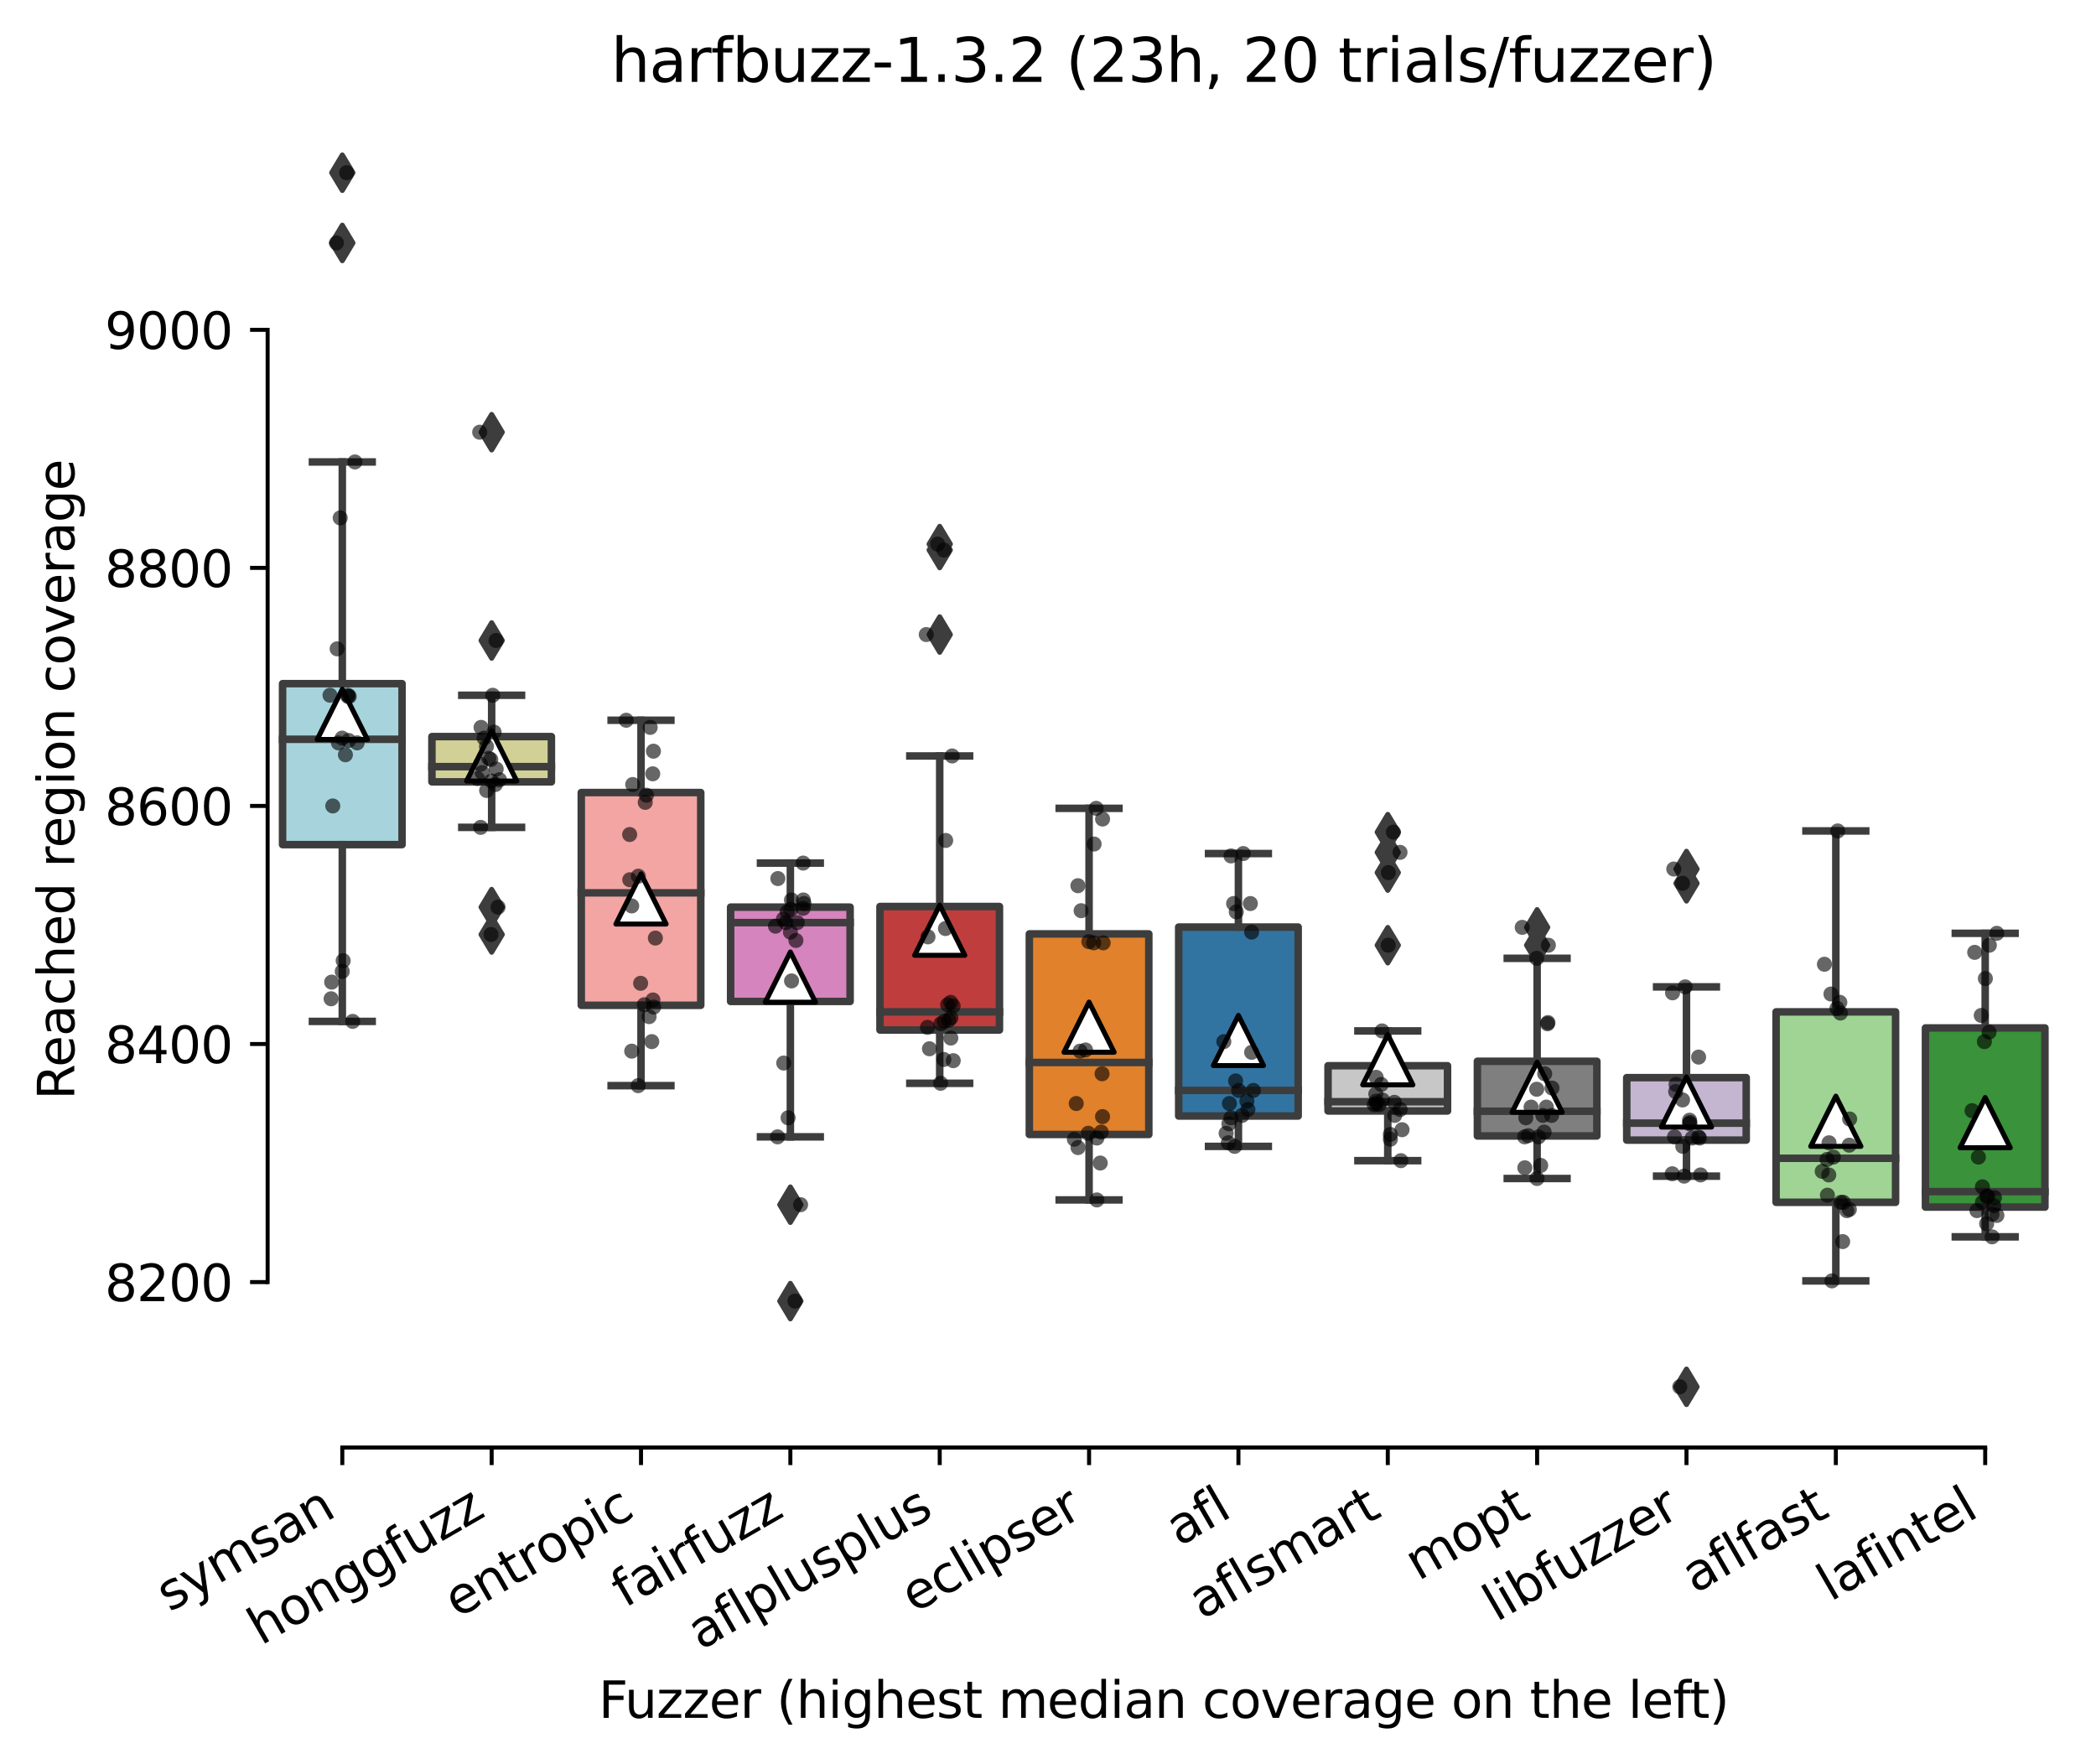 <?xml version="1.0" encoding="utf-8" standalone="no"?>
<!DOCTYPE svg PUBLIC "-//W3C//DTD SVG 1.1//EN"
  "http://www.w3.org/Graphics/SVG/1.1/DTD/svg11.dtd">
<svg xmlns:xlink="http://www.w3.org/1999/xlink" width="417.648pt" height="351.576pt" viewBox="0 0 417.648 351.576" xmlns="http://www.w3.org/2000/svg" version="1.1">
 <defs>
  <style type="text/css">*{stroke-linejoin: round; stroke-linecap: butt}</style>
 </defs>
 <g id="figure_1">
  <g id="patch_1">
   <path d="M 0 351.576 
L 417.648 351.576 
L 417.648 0 
L 0 0 
z
" style="fill: #ffffff"/>
  </g>
  <g id="axes_1">
   <g id="patch_2">
    <path d="M 53.328 288.43 
L 410.448 288.43 
L 410.448 22.318 
L 53.328 22.318 
z
" style="fill: #ffffff"/>
   </g>
   <g id="patch_3">
    <path d="M 56.304 168.3 
L 80.112 168.3 
L 80.112 136.222 
L 56.304 136.222 
L 56.304 168.3 
z
" clip-path="url(#pdfc07784bf)" style="fill: #a7d4dc; stroke: #3d3d3d; stroke-width: 1.5; stroke-linejoin: miter"/>
   </g>
   <g id="patch_4">
    <path d="M 86.064 155.789 
L 109.872 155.789 
L 109.872 146.776 
L 86.064 146.776 
L 86.064 155.789 
z
" clip-path="url(#pdfc07784bf)" style="fill: #d1d197; stroke: #3d3d3d; stroke-width: 1.5; stroke-linejoin: miter"/>
   </g>
   <g id="patch_5">
    <path d="M 115.824 200.319 
L 139.632 200.319 
L 139.632 157.924 
L 115.824 157.924 
L 115.824 200.319 
z
" clip-path="url(#pdfc07784bf)" style="fill: #f2a5a3; stroke: #3d3d3d; stroke-width: 1.5; stroke-linejoin: miter"/>
   </g>
   <g id="patch_6">
    <path d="M 145.584 199.548 
L 169.392 199.548 
L 169.392 180.752 
L 145.584 180.752 
L 145.584 199.548 
z
" clip-path="url(#pdfc07784bf)" style="fill: #d684bd; stroke: #3d3d3d; stroke-width: 1.5; stroke-linejoin: miter"/>
   </g>
   <g id="patch_7">
    <path d="M 175.344 205.24 
L 199.152 205.24 
L 199.152 180.633 
L 175.344 180.633 
L 175.344 205.24 
z
" clip-path="url(#pdfc07784bf)" style="fill: #c03d3e; stroke: #3d3d3d; stroke-width: 1.5; stroke-linejoin: miter"/>
   </g>
   <g id="patch_8">
    <path d="M 205.104 226.053 
L 228.912 226.053 
L 228.912 186.088 
L 205.104 186.088 
L 205.104 226.053 
z
" clip-path="url(#pdfc07784bf)" style="fill: #e1812c; stroke: #3d3d3d; stroke-width: 1.5; stroke-linejoin: miter"/>
   </g>
   <g id="patch_9">
    <path d="M 234.864 222.376 
L 258.672 222.376 
L 258.672 184.725 
L 234.864 184.725 
L 234.864 222.376 
z
" clip-path="url(#pdfc07784bf)" style="fill: #3274a1; stroke: #3d3d3d; stroke-width: 1.5; stroke-linejoin: miter"/>
   </g>
   <g id="patch_10">
    <path d="M 264.624 221.368 
L 288.432 221.368 
L 288.432 212.356 
L 264.624 212.356 
L 264.624 221.368 
z
" clip-path="url(#pdfc07784bf)" style="fill: #c7c7c7; stroke: #3d3d3d; stroke-width: 1.5; stroke-linejoin: miter"/>
   </g>
   <g id="patch_11">
    <path d="M 294.384 226.349 
L 318.192 226.349 
L 318.192 211.466 
L 294.384 211.466 
L 294.384 226.349 
z
" clip-path="url(#pdfc07784bf)" style="fill: #7f7f7f; stroke: #3d3d3d; stroke-width: 1.5; stroke-linejoin: miter"/>
   </g>
   <g id="patch_12">
    <path d="M 324.144 227.179 
L 347.952 227.179 
L 347.952 214.728 
L 324.144 214.728 
L 324.144 227.179 
z
" clip-path="url(#pdfc07784bf)" style="fill: #c4b5d0; stroke: #3d3d3d; stroke-width: 1.5; stroke-linejoin: miter"/>
   </g>
   <g id="patch_13">
    <path d="M 353.904 239.572 
L 377.712 239.572 
L 377.712 201.624 
L 353.904 201.624 
L 353.904 239.572 
z
" clip-path="url(#pdfc07784bf)" style="fill: #9fd495; stroke: #3d3d3d; stroke-width: 1.5; stroke-linejoin: miter"/>
   </g>
   <g id="patch_14">
    <path d="M 383.664 240.52 
L 407.472 240.52 
L 407.472 204.825 
L 383.664 204.825 
L 383.664 240.52 
z
" clip-path="url(#pdfc07784bf)" style="fill: #3a923a; stroke: #3d3d3d; stroke-width: 1.5; stroke-linejoin: miter"/>
   </g>
   <g id="matplotlib.axis_1">
    <g id="xtick_1">
     <g id="line2d_1">
      <defs>
       <path id="m52fa5596db" d="M 0 0 
L 0 3.5 
" style="stroke: #000000; stroke-width: 0.8"/>
      </defs>
      <g>
       <use xlink:href="#m52fa5596db" x="68.208" y="288.43" style="stroke: #000000; stroke-width: 0.8"/>
      </g>
     </g>
     <g id="text_1">
      <!-- symsan -->
      <g transform="translate(33.788 321.282)rotate(-30)scale(0.1 -0.1)">
       <defs>
        <path id="DejaVuSans-73" d="M 2834 3397 
L 2834 2853 
Q 2591 2978 2328 3040 
Q 2066 3103 1784 3103 
Q 1356 3103 1142 2972 
Q 928 2841 928 2578 
Q 928 2378 1081 2264 
Q 1234 2150 1697 2047 
L 1894 2003 
Q 2506 1872 2764 1633 
Q 3022 1394 3022 966 
Q 3022 478 2636 193 
Q 2250 -91 1575 -91 
Q 1294 -91 989 -36 
Q 684 19 347 128 
L 347 722 
Q 666 556 975 473 
Q 1284 391 1588 391 
Q 1994 391 2212 530 
Q 2431 669 2431 922 
Q 2431 1156 2273 1281 
Q 2116 1406 1581 1522 
L 1381 1569 
Q 847 1681 609 1914 
Q 372 2147 372 2553 
Q 372 3047 722 3315 
Q 1072 3584 1716 3584 
Q 2034 3584 2315 3537 
Q 2597 3491 2834 3397 
z
" transform="scale(0.016)"/>
        <path id="DejaVuSans-79" d="M 2059 -325 
Q 1816 -950 1584 -1140 
Q 1353 -1331 966 -1331 
L 506 -1331 
L 506 -850 
L 844 -850 
Q 1081 -850 1212 -737 
Q 1344 -625 1503 -206 
L 1606 56 
L 191 3500 
L 800 3500 
L 1894 763 
L 2988 3500 
L 3597 3500 
L 2059 -325 
z
" transform="scale(0.016)"/>
        <path id="DejaVuSans-6d" d="M 3328 2828 
Q 3544 3216 3844 3400 
Q 4144 3584 4550 3584 
Q 5097 3584 5394 3201 
Q 5691 2819 5691 2113 
L 5691 0 
L 5113 0 
L 5113 2094 
Q 5113 2597 4934 2840 
Q 4756 3084 4391 3084 
Q 3944 3084 3684 2787 
Q 3425 2491 3425 1978 
L 3425 0 
L 2847 0 
L 2847 2094 
Q 2847 2600 2669 2842 
Q 2491 3084 2119 3084 
Q 1678 3084 1418 2786 
Q 1159 2488 1159 1978 
L 1159 0 
L 581 0 
L 581 3500 
L 1159 3500 
L 1159 2956 
Q 1356 3278 1631 3431 
Q 1906 3584 2284 3584 
Q 2666 3584 2933 3390 
Q 3200 3197 3328 2828 
z
" transform="scale(0.016)"/>
        <path id="DejaVuSans-61" d="M 2194 1759 
Q 1497 1759 1228 1600 
Q 959 1441 959 1056 
Q 959 750 1161 570 
Q 1363 391 1709 391 
Q 2188 391 2477 730 
Q 2766 1069 2766 1631 
L 2766 1759 
L 2194 1759 
z
M 3341 1997 
L 3341 0 
L 2766 0 
L 2766 531 
Q 2569 213 2275 61 
Q 1981 -91 1556 -91 
Q 1019 -91 701 211 
Q 384 513 384 1019 
Q 384 1609 779 1909 
Q 1175 2209 1959 2209 
L 2766 2209 
L 2766 2266 
Q 2766 2663 2505 2880 
Q 2244 3097 1772 3097 
Q 1472 3097 1187 3025 
Q 903 2953 641 2809 
L 641 3341 
Q 956 3463 1253 3523 
Q 1550 3584 1831 3584 
Q 2591 3584 2966 3190 
Q 3341 2797 3341 1997 
z
" transform="scale(0.016)"/>
        <path id="DejaVuSans-6e" d="M 3513 2113 
L 3513 0 
L 2938 0 
L 2938 2094 
Q 2938 2591 2744 2837 
Q 2550 3084 2163 3084 
Q 1697 3084 1428 2787 
Q 1159 2491 1159 1978 
L 1159 0 
L 581 0 
L 581 3500 
L 1159 3500 
L 1159 2956 
Q 1366 3272 1645 3428 
Q 1925 3584 2291 3584 
Q 2894 3584 3203 3211 
Q 3513 2838 3513 2113 
z
" transform="scale(0.016)"/>
       </defs>
       <use xlink:href="#DejaVuSans-73"/>
       <use xlink:href="#DejaVuSans-79" x="52.1"/>
       <use xlink:href="#DejaVuSans-6d" x="111.279"/>
       <use xlink:href="#DejaVuSans-73" x="208.691"/>
       <use xlink:href="#DejaVuSans-61" x="260.791"/>
       <use xlink:href="#DejaVuSans-6e" x="322.07"/>
      </g>
     </g>
    </g>
    <g id="xtick_2">
     <g id="line2d_2">
      <g>
       <use xlink:href="#m52fa5596db" x="97.968" y="288.43" style="stroke: #000000; stroke-width: 0.8"/>
      </g>
     </g>
     <g id="text_2">
      <!-- honggfuzz -->
      <g transform="translate(52.029 327.933)rotate(-30)scale(0.1 -0.1)">
       <defs>
        <path id="DejaVuSans-68" d="M 3513 2113 
L 3513 0 
L 2938 0 
L 2938 2094 
Q 2938 2591 2744 2837 
Q 2550 3084 2163 3084 
Q 1697 3084 1428 2787 
Q 1159 2491 1159 1978 
L 1159 0 
L 581 0 
L 581 4863 
L 1159 4863 
L 1159 2956 
Q 1366 3272 1645 3428 
Q 1925 3584 2291 3584 
Q 2894 3584 3203 3211 
Q 3513 2838 3513 2113 
z
" transform="scale(0.016)"/>
        <path id="DejaVuSans-6f" d="M 1959 3097 
Q 1497 3097 1228 2736 
Q 959 2375 959 1747 
Q 959 1119 1226 758 
Q 1494 397 1959 397 
Q 2419 397 2687 759 
Q 2956 1122 2956 1747 
Q 2956 2369 2687 2733 
Q 2419 3097 1959 3097 
z
M 1959 3584 
Q 2709 3584 3137 3096 
Q 3566 2609 3566 1747 
Q 3566 888 3137 398 
Q 2709 -91 1959 -91 
Q 1206 -91 779 398 
Q 353 888 353 1747 
Q 353 2609 779 3096 
Q 1206 3584 1959 3584 
z
" transform="scale(0.016)"/>
        <path id="DejaVuSans-67" d="M 2906 1791 
Q 2906 2416 2648 2759 
Q 2391 3103 1925 3103 
Q 1463 3103 1205 2759 
Q 947 2416 947 1791 
Q 947 1169 1205 825 
Q 1463 481 1925 481 
Q 2391 481 2648 825 
Q 2906 1169 2906 1791 
z
M 3481 434 
Q 3481 -459 3084 -895 
Q 2688 -1331 1869 -1331 
Q 1566 -1331 1297 -1286 
Q 1028 -1241 775 -1147 
L 775 -588 
Q 1028 -725 1275 -790 
Q 1522 -856 1778 -856 
Q 2344 -856 2625 -561 
Q 2906 -266 2906 331 
L 2906 616 
Q 2728 306 2450 153 
Q 2172 0 1784 0 
Q 1141 0 747 490 
Q 353 981 353 1791 
Q 353 2603 747 3093 
Q 1141 3584 1784 3584 
Q 2172 3584 2450 3431 
Q 2728 3278 2906 2969 
L 2906 3500 
L 3481 3500 
L 3481 434 
z
" transform="scale(0.016)"/>
        <path id="DejaVuSans-66" d="M 2375 4863 
L 2375 4384 
L 1825 4384 
Q 1516 4384 1395 4259 
Q 1275 4134 1275 3809 
L 1275 3500 
L 2222 3500 
L 2222 3053 
L 1275 3053 
L 1275 0 
L 697 0 
L 697 3053 
L 147 3053 
L 147 3500 
L 697 3500 
L 697 3744 
Q 697 4328 969 4595 
Q 1241 4863 1831 4863 
L 2375 4863 
z
" transform="scale(0.016)"/>
        <path id="DejaVuSans-75" d="M 544 1381 
L 544 3500 
L 1119 3500 
L 1119 1403 
Q 1119 906 1312 657 
Q 1506 409 1894 409 
Q 2359 409 2629 706 
Q 2900 1003 2900 1516 
L 2900 3500 
L 3475 3500 
L 3475 0 
L 2900 0 
L 2900 538 
Q 2691 219 2414 64 
Q 2138 -91 1772 -91 
Q 1169 -91 856 284 
Q 544 659 544 1381 
z
M 1991 3584 
L 1991 3584 
z
" transform="scale(0.016)"/>
        <path id="DejaVuSans-7a" d="M 353 3500 
L 3084 3500 
L 3084 2975 
L 922 459 
L 3084 459 
L 3084 0 
L 275 0 
L 275 525 
L 2438 3041 
L 353 3041 
L 353 3500 
z
" transform="scale(0.016)"/>
       </defs>
       <use xlink:href="#DejaVuSans-68"/>
       <use xlink:href="#DejaVuSans-6f" x="63.379"/>
       <use xlink:href="#DejaVuSans-6e" x="124.561"/>
       <use xlink:href="#DejaVuSans-67" x="187.939"/>
       <use xlink:href="#DejaVuSans-67" x="251.416"/>
       <use xlink:href="#DejaVuSans-66" x="314.893"/>
       <use xlink:href="#DejaVuSans-75" x="350.098"/>
       <use xlink:href="#DejaVuSans-7a" x="413.477"/>
       <use xlink:href="#DejaVuSans-7a" x="465.967"/>
      </g>
     </g>
    </g>
    <g id="xtick_3">
     <g id="line2d_3">
      <g>
       <use xlink:href="#m52fa5596db" x="127.728" y="288.43" style="stroke: #000000; stroke-width: 0.8"/>
      </g>
     </g>
     <g id="text_3">
      <!-- entropic -->
      <g transform="translate(91.146 322.531)rotate(-30)scale(0.1 -0.1)">
       <defs>
        <path id="DejaVuSans-65" d="M 3597 1894 
L 3597 1613 
L 953 1613 
Q 991 1019 1311 708 
Q 1631 397 2203 397 
Q 2534 397 2845 478 
Q 3156 559 3463 722 
L 3463 178 
Q 3153 47 2828 -22 
Q 2503 -91 2169 -91 
Q 1331 -91 842 396 
Q 353 884 353 1716 
Q 353 2575 817 3079 
Q 1281 3584 2069 3584 
Q 2775 3584 3186 3129 
Q 3597 2675 3597 1894 
z
M 3022 2063 
Q 3016 2534 2758 2815 
Q 2500 3097 2075 3097 
Q 1594 3097 1305 2825 
Q 1016 2553 972 2059 
L 3022 2063 
z
" transform="scale(0.016)"/>
        <path id="DejaVuSans-74" d="M 1172 4494 
L 1172 3500 
L 2356 3500 
L 2356 3053 
L 1172 3053 
L 1172 1153 
Q 1172 725 1289 603 
Q 1406 481 1766 481 
L 2356 481 
L 2356 0 
L 1766 0 
Q 1100 0 847 248 
Q 594 497 594 1153 
L 594 3053 
L 172 3053 
L 172 3500 
L 594 3500 
L 594 4494 
L 1172 4494 
z
" transform="scale(0.016)"/>
        <path id="DejaVuSans-72" d="M 2631 2963 
Q 2534 3019 2420 3045 
Q 2306 3072 2169 3072 
Q 1681 3072 1420 2755 
Q 1159 2438 1159 1844 
L 1159 0 
L 581 0 
L 581 3500 
L 1159 3500 
L 1159 2956 
Q 1341 3275 1631 3429 
Q 1922 3584 2338 3584 
Q 2397 3584 2469 3576 
Q 2541 3569 2628 3553 
L 2631 2963 
z
" transform="scale(0.016)"/>
        <path id="DejaVuSans-70" d="M 1159 525 
L 1159 -1331 
L 581 -1331 
L 581 3500 
L 1159 3500 
L 1159 2969 
Q 1341 3281 1617 3432 
Q 1894 3584 2278 3584 
Q 2916 3584 3314 3078 
Q 3713 2572 3713 1747 
Q 3713 922 3314 415 
Q 2916 -91 2278 -91 
Q 1894 -91 1617 61 
Q 1341 213 1159 525 
z
M 3116 1747 
Q 3116 2381 2855 2742 
Q 2594 3103 2138 3103 
Q 1681 3103 1420 2742 
Q 1159 2381 1159 1747 
Q 1159 1113 1420 752 
Q 1681 391 2138 391 
Q 2594 391 2855 752 
Q 3116 1113 3116 1747 
z
" transform="scale(0.016)"/>
        <path id="DejaVuSans-69" d="M 603 3500 
L 1178 3500 
L 1178 0 
L 603 0 
L 603 3500 
z
M 603 4863 
L 1178 4863 
L 1178 4134 
L 603 4134 
L 603 4863 
z
" transform="scale(0.016)"/>
        <path id="DejaVuSans-63" d="M 3122 3366 
L 3122 2828 
Q 2878 2963 2633 3030 
Q 2388 3097 2138 3097 
Q 1578 3097 1268 2742 
Q 959 2388 959 1747 
Q 959 1106 1268 751 
Q 1578 397 2138 397 
Q 2388 397 2633 464 
Q 2878 531 3122 666 
L 3122 134 
Q 2881 22 2623 -34 
Q 2366 -91 2075 -91 
Q 1284 -91 818 406 
Q 353 903 353 1747 
Q 353 2603 823 3093 
Q 1294 3584 2113 3584 
Q 2378 3584 2631 3529 
Q 2884 3475 3122 3366 
z
" transform="scale(0.016)"/>
       </defs>
       <use xlink:href="#DejaVuSans-65"/>
       <use xlink:href="#DejaVuSans-6e" x="61.523"/>
       <use xlink:href="#DejaVuSans-74" x="124.902"/>
       <use xlink:href="#DejaVuSans-72" x="164.111"/>
       <use xlink:href="#DejaVuSans-6f" x="202.975"/>
       <use xlink:href="#DejaVuSans-70" x="264.156"/>
       <use xlink:href="#DejaVuSans-69" x="327.633"/>
       <use xlink:href="#DejaVuSans-63" x="355.416"/>
      </g>
     </g>
    </g>
    <g id="xtick_4">
     <g id="line2d_4">
      <g>
       <use xlink:href="#m52fa5596db" x="157.488" y="288.43" style="stroke: #000000; stroke-width: 0.8"/>
      </g>
     </g>
     <g id="text_4">
      <!-- fairfuzz -->
      <g transform="translate(124.499 320.457)rotate(-30)scale(0.1 -0.1)">
       <use xlink:href="#DejaVuSans-66"/>
       <use xlink:href="#DejaVuSans-61" x="35.205"/>
       <use xlink:href="#DejaVuSans-69" x="96.484"/>
       <use xlink:href="#DejaVuSans-72" x="124.268"/>
       <use xlink:href="#DejaVuSans-66" x="165.381"/>
       <use xlink:href="#DejaVuSans-75" x="200.586"/>
       <use xlink:href="#DejaVuSans-7a" x="263.965"/>
       <use xlink:href="#DejaVuSans-7a" x="316.455"/>
      </g>
     </g>
    </g>
    <g id="xtick_5">
     <g id="line2d_5">
      <g>
       <use xlink:href="#m52fa5596db" x="187.248" y="288.43" style="stroke: #000000; stroke-width: 0.8"/>
      </g>
     </g>
     <g id="text_5">
      <!-- aflplusplus -->
      <g transform="translate(139.639 328.897)rotate(-30)scale(0.1 -0.1)">
       <defs>
        <path id="DejaVuSans-6c" d="M 603 4863 
L 1178 4863 
L 1178 0 
L 603 0 
L 603 4863 
z
" transform="scale(0.016)"/>
       </defs>
       <use xlink:href="#DejaVuSans-61"/>
       <use xlink:href="#DejaVuSans-66" x="61.279"/>
       <use xlink:href="#DejaVuSans-6c" x="96.484"/>
       <use xlink:href="#DejaVuSans-70" x="124.268"/>
       <use xlink:href="#DejaVuSans-6c" x="187.744"/>
       <use xlink:href="#DejaVuSans-75" x="215.527"/>
       <use xlink:href="#DejaVuSans-73" x="278.906"/>
       <use xlink:href="#DejaVuSans-70" x="331.006"/>
       <use xlink:href="#DejaVuSans-6c" x="394.482"/>
       <use xlink:href="#DejaVuSans-75" x="422.266"/>
       <use xlink:href="#DejaVuSans-73" x="485.645"/>
      </g>
     </g>
    </g>
    <g id="xtick_6">
     <g id="line2d_6">
      <g>
       <use xlink:href="#m52fa5596db" x="217.008" y="288.43" style="stroke: #000000; stroke-width: 0.8"/>
      </g>
     </g>
     <g id="text_6">
      <!-- eclipser -->
      <g transform="translate(182.168 321.525)rotate(-30)scale(0.1 -0.1)">
       <use xlink:href="#DejaVuSans-65"/>
       <use xlink:href="#DejaVuSans-63" x="61.523"/>
       <use xlink:href="#DejaVuSans-6c" x="116.504"/>
       <use xlink:href="#DejaVuSans-69" x="144.287"/>
       <use xlink:href="#DejaVuSans-70" x="172.07"/>
       <use xlink:href="#DejaVuSans-73" x="235.547"/>
       <use xlink:href="#DejaVuSans-65" x="287.646"/>
       <use xlink:href="#DejaVuSans-72" x="349.17"/>
      </g>
     </g>
    </g>
    <g id="xtick_7">
     <g id="line2d_7">
      <g>
       <use xlink:href="#m52fa5596db" x="246.768" y="288.43" style="stroke: #000000; stroke-width: 0.8"/>
      </g>
     </g>
     <g id="text_7">
      <!-- afl -->
      <g transform="translate(234.967 308.224)rotate(-30)scale(0.1 -0.1)">
       <use xlink:href="#DejaVuSans-61"/>
       <use xlink:href="#DejaVuSans-66" x="61.279"/>
       <use xlink:href="#DejaVuSans-6c" x="96.484"/>
      </g>
     </g>
    </g>
    <g id="xtick_8">
     <g id="line2d_8">
      <g>
       <use xlink:href="#m52fa5596db" x="276.528" y="288.43" style="stroke: #000000; stroke-width: 0.8"/>
      </g>
     </g>
     <g id="text_8">
      <!-- aflsmart -->
      <g transform="translate(239.517 322.779)rotate(-30)scale(0.1 -0.1)">
       <use xlink:href="#DejaVuSans-61"/>
       <use xlink:href="#DejaVuSans-66" x="61.279"/>
       <use xlink:href="#DejaVuSans-6c" x="96.484"/>
       <use xlink:href="#DejaVuSans-73" x="124.268"/>
       <use xlink:href="#DejaVuSans-6d" x="176.367"/>
       <use xlink:href="#DejaVuSans-61" x="273.779"/>
       <use xlink:href="#DejaVuSans-72" x="335.059"/>
       <use xlink:href="#DejaVuSans-74" x="376.172"/>
      </g>
     </g>
    </g>
    <g id="xtick_9">
     <g id="line2d_9">
      <g>
       <use xlink:href="#m52fa5596db" x="306.288" y="288.43" style="stroke: #000000; stroke-width: 0.8"/>
      </g>
     </g>
     <g id="text_9">
      <!-- mopt -->
      <g transform="translate(282.621 315.075)rotate(-30)scale(0.1 -0.1)">
       <use xlink:href="#DejaVuSans-6d"/>
       <use xlink:href="#DejaVuSans-6f" x="97.412"/>
       <use xlink:href="#DejaVuSans-70" x="158.594"/>
       <use xlink:href="#DejaVuSans-74" x="222.07"/>
      </g>
     </g>
    </g>
    <g id="xtick_10">
     <g id="line2d_10">
      <g>
       <use xlink:href="#m52fa5596db" x="336.048" y="288.43" style="stroke: #000000; stroke-width: 0.8"/>
      </g>
     </g>
     <g id="text_10">
      <!-- libfuzzer -->
      <g transform="translate(298.182 323.272)rotate(-30)scale(0.1 -0.1)">
       <defs>
        <path id="DejaVuSans-62" d="M 3116 1747 
Q 3116 2381 2855 2742 
Q 2594 3103 2138 3103 
Q 1681 3103 1420 2742 
Q 1159 2381 1159 1747 
Q 1159 1113 1420 752 
Q 1681 391 2138 391 
Q 2594 391 2855 752 
Q 3116 1113 3116 1747 
z
M 1159 2969 
Q 1341 3281 1617 3432 
Q 1894 3584 2278 3584 
Q 2916 3584 3314 3078 
Q 3713 2572 3713 1747 
Q 3713 922 3314 415 
Q 2916 -91 2278 -91 
Q 1894 -91 1617 61 
Q 1341 213 1159 525 
L 1159 0 
L 581 0 
L 581 4863 
L 1159 4863 
L 1159 2969 
z
" transform="scale(0.016)"/>
       </defs>
       <use xlink:href="#DejaVuSans-6c"/>
       <use xlink:href="#DejaVuSans-69" x="27.783"/>
       <use xlink:href="#DejaVuSans-62" x="55.566"/>
       <use xlink:href="#DejaVuSans-66" x="119.043"/>
       <use xlink:href="#DejaVuSans-75" x="154.248"/>
       <use xlink:href="#DejaVuSans-7a" x="217.627"/>
       <use xlink:href="#DejaVuSans-7a" x="270.117"/>
       <use xlink:href="#DejaVuSans-65" x="322.607"/>
       <use xlink:href="#DejaVuSans-72" x="384.131"/>
      </g>
     </g>
    </g>
    <g id="xtick_11">
     <g id="line2d_11">
      <g>
       <use xlink:href="#m52fa5596db" x="365.808" y="288.43" style="stroke: #000000; stroke-width: 0.8"/>
      </g>
     </g>
     <g id="text_11">
      <!-- aflfast -->
      <g transform="translate(337.744 317.613)rotate(-30)scale(0.1 -0.1)">
       <use xlink:href="#DejaVuSans-61"/>
       <use xlink:href="#DejaVuSans-66" x="61.279"/>
       <use xlink:href="#DejaVuSans-6c" x="96.484"/>
       <use xlink:href="#DejaVuSans-66" x="124.268"/>
       <use xlink:href="#DejaVuSans-61" x="159.473"/>
       <use xlink:href="#DejaVuSans-73" x="220.752"/>
       <use xlink:href="#DejaVuSans-74" x="272.852"/>
      </g>
     </g>
    </g>
    <g id="xtick_12">
     <g id="line2d_12">
      <g>
       <use xlink:href="#m52fa5596db" x="395.568" y="288.43" style="stroke: #000000; stroke-width: 0.8"/>
      </g>
     </g>
     <g id="text_12">
      <!-- lafintel -->
      <g transform="translate(364.742 319.207)rotate(-30)scale(0.1 -0.1)">
       <use xlink:href="#DejaVuSans-6c"/>
       <use xlink:href="#DejaVuSans-61" x="27.783"/>
       <use xlink:href="#DejaVuSans-66" x="89.062"/>
       <use xlink:href="#DejaVuSans-69" x="124.268"/>
       <use xlink:href="#DejaVuSans-6e" x="152.051"/>
       <use xlink:href="#DejaVuSans-74" x="215.43"/>
       <use xlink:href="#DejaVuSans-65" x="254.639"/>
       <use xlink:href="#DejaVuSans-6c" x="316.162"/>
      </g>
     </g>
    </g>
    <g id="text_13">
     <!-- Fuzzer (highest median coverage on the left) -->
     <g transform="translate(119.27 342.297)scale(0.1 -0.1)">
      <defs>
       <path id="DejaVuSans-46" d="M 628 4666 
L 3309 4666 
L 3309 4134 
L 1259 4134 
L 1259 2759 
L 3109 2759 
L 3109 2228 
L 1259 2228 
L 1259 0 
L 628 0 
L 628 4666 
z
" transform="scale(0.016)"/>
       <path id="DejaVuSans-20" transform="scale(0.016)"/>
       <path id="DejaVuSans-28" d="M 1984 4856 
Q 1566 4138 1362 3434 
Q 1159 2731 1159 2009 
Q 1159 1288 1364 580 
Q 1569 -128 1984 -844 
L 1484 -844 
Q 1016 -109 783 600 
Q 550 1309 550 2009 
Q 550 2706 781 3412 
Q 1013 4119 1484 4856 
L 1984 4856 
z
" transform="scale(0.016)"/>
       <path id="DejaVuSans-64" d="M 2906 2969 
L 2906 4863 
L 3481 4863 
L 3481 0 
L 2906 0 
L 2906 525 
Q 2725 213 2448 61 
Q 2172 -91 1784 -91 
Q 1150 -91 751 415 
Q 353 922 353 1747 
Q 353 2572 751 3078 
Q 1150 3584 1784 3584 
Q 2172 3584 2448 3432 
Q 2725 3281 2906 2969 
z
M 947 1747 
Q 947 1113 1208 752 
Q 1469 391 1925 391 
Q 2381 391 2643 752 
Q 2906 1113 2906 1747 
Q 2906 2381 2643 2742 
Q 2381 3103 1925 3103 
Q 1469 3103 1208 2742 
Q 947 2381 947 1747 
z
" transform="scale(0.016)"/>
       <path id="DejaVuSans-76" d="M 191 3500 
L 800 3500 
L 1894 563 
L 2988 3500 
L 3597 3500 
L 2284 0 
L 1503 0 
L 191 3500 
z
" transform="scale(0.016)"/>
       <path id="DejaVuSans-29" d="M 513 4856 
L 1013 4856 
Q 1481 4119 1714 3412 
Q 1947 2706 1947 2009 
Q 1947 1309 1714 600 
Q 1481 -109 1013 -844 
L 513 -844 
Q 928 -128 1133 580 
Q 1338 1288 1338 2009 
Q 1338 2731 1133 3434 
Q 928 4138 513 4856 
z
" transform="scale(0.016)"/>
      </defs>
      <use xlink:href="#DejaVuSans-46"/>
      <use xlink:href="#DejaVuSans-75" x="52.02"/>
      <use xlink:href="#DejaVuSans-7a" x="115.398"/>
      <use xlink:href="#DejaVuSans-7a" x="167.889"/>
      <use xlink:href="#DejaVuSans-65" x="220.379"/>
      <use xlink:href="#DejaVuSans-72" x="281.902"/>
      <use xlink:href="#DejaVuSans-20" x="323.016"/>
      <use xlink:href="#DejaVuSans-28" x="354.803"/>
      <use xlink:href="#DejaVuSans-68" x="393.816"/>
      <use xlink:href="#DejaVuSans-69" x="457.195"/>
      <use xlink:href="#DejaVuSans-67" x="484.979"/>
      <use xlink:href="#DejaVuSans-68" x="548.455"/>
      <use xlink:href="#DejaVuSans-65" x="611.834"/>
      <use xlink:href="#DejaVuSans-73" x="673.357"/>
      <use xlink:href="#DejaVuSans-74" x="725.457"/>
      <use xlink:href="#DejaVuSans-20" x="764.666"/>
      <use xlink:href="#DejaVuSans-6d" x="796.453"/>
      <use xlink:href="#DejaVuSans-65" x="893.865"/>
      <use xlink:href="#DejaVuSans-64" x="955.389"/>
      <use xlink:href="#DejaVuSans-69" x="1018.865"/>
      <use xlink:href="#DejaVuSans-61" x="1046.648"/>
      <use xlink:href="#DejaVuSans-6e" x="1107.928"/>
      <use xlink:href="#DejaVuSans-20" x="1171.307"/>
      <use xlink:href="#DejaVuSans-63" x="1203.094"/>
      <use xlink:href="#DejaVuSans-6f" x="1258.074"/>
      <use xlink:href="#DejaVuSans-76" x="1319.256"/>
      <use xlink:href="#DejaVuSans-65" x="1378.436"/>
      <use xlink:href="#DejaVuSans-72" x="1439.959"/>
      <use xlink:href="#DejaVuSans-61" x="1481.072"/>
      <use xlink:href="#DejaVuSans-67" x="1542.352"/>
      <use xlink:href="#DejaVuSans-65" x="1605.828"/>
      <use xlink:href="#DejaVuSans-20" x="1667.352"/>
      <use xlink:href="#DejaVuSans-6f" x="1699.139"/>
      <use xlink:href="#DejaVuSans-6e" x="1760.32"/>
      <use xlink:href="#DejaVuSans-20" x="1823.699"/>
      <use xlink:href="#DejaVuSans-74" x="1855.486"/>
      <use xlink:href="#DejaVuSans-68" x="1894.695"/>
      <use xlink:href="#DejaVuSans-65" x="1958.074"/>
      <use xlink:href="#DejaVuSans-20" x="2019.598"/>
      <use xlink:href="#DejaVuSans-6c" x="2051.385"/>
      <use xlink:href="#DejaVuSans-65" x="2079.168"/>
      <use xlink:href="#DejaVuSans-66" x="2140.691"/>
      <use xlink:href="#DejaVuSans-74" x="2174.146"/>
      <use xlink:href="#DejaVuSans-29" x="2213.355"/>
     </g>
    </g>
   </g>
   <g id="matplotlib.axis_2">
    <g id="ytick_1">
     <g id="line2d_13">
      <defs>
       <path id="m106d9e7a66" d="M 0 0 
L -3.5 0 
" style="stroke: #000000; stroke-width: 0.8"/>
      </defs>
      <g>
       <use xlink:href="#m106d9e7a66" x="53.328" y="255.463" style="stroke: #000000; stroke-width: 0.8"/>
      </g>
     </g>
     <g id="text_14">
      <!-- 8200 -->
      <g transform="translate(20.878 259.262)scale(0.1 -0.1)">
       <defs>
        <path id="DejaVuSans-38" d="M 2034 2216 
Q 1584 2216 1326 1975 
Q 1069 1734 1069 1313 
Q 1069 891 1326 650 
Q 1584 409 2034 409 
Q 2484 409 2743 651 
Q 3003 894 3003 1313 
Q 3003 1734 2745 1975 
Q 2488 2216 2034 2216 
z
M 1403 2484 
Q 997 2584 770 2862 
Q 544 3141 544 3541 
Q 544 4100 942 4425 
Q 1341 4750 2034 4750 
Q 2731 4750 3128 4425 
Q 3525 4100 3525 3541 
Q 3525 3141 3298 2862 
Q 3072 2584 2669 2484 
Q 3125 2378 3379 2068 
Q 3634 1759 3634 1313 
Q 3634 634 3220 271 
Q 2806 -91 2034 -91 
Q 1263 -91 848 271 
Q 434 634 434 1313 
Q 434 1759 690 2068 
Q 947 2378 1403 2484 
z
M 1172 3481 
Q 1172 3119 1398 2916 
Q 1625 2713 2034 2713 
Q 2441 2713 2670 2916 
Q 2900 3119 2900 3481 
Q 2900 3844 2670 4047 
Q 2441 4250 2034 4250 
Q 1625 4250 1398 4047 
Q 1172 3844 1172 3481 
z
" transform="scale(0.016)"/>
        <path id="DejaVuSans-32" d="M 1228 531 
L 3431 531 
L 3431 0 
L 469 0 
L 469 531 
Q 828 903 1448 1529 
Q 2069 2156 2228 2338 
Q 2531 2678 2651 2914 
Q 2772 3150 2772 3378 
Q 2772 3750 2511 3984 
Q 2250 4219 1831 4219 
Q 1534 4219 1204 4116 
Q 875 4013 500 3803 
L 500 4441 
Q 881 4594 1212 4672 
Q 1544 4750 1819 4750 
Q 2544 4750 2975 4387 
Q 3406 4025 3406 3419 
Q 3406 3131 3298 2873 
Q 3191 2616 2906 2266 
Q 2828 2175 2409 1742 
Q 1991 1309 1228 531 
z
" transform="scale(0.016)"/>
        <path id="DejaVuSans-30" d="M 2034 4250 
Q 1547 4250 1301 3770 
Q 1056 3291 1056 2328 
Q 1056 1369 1301 889 
Q 1547 409 2034 409 
Q 2525 409 2770 889 
Q 3016 1369 3016 2328 
Q 3016 3291 2770 3770 
Q 2525 4250 2034 4250 
z
M 2034 4750 
Q 2819 4750 3233 4129 
Q 3647 3509 3647 2328 
Q 3647 1150 3233 529 
Q 2819 -91 2034 -91 
Q 1250 -91 836 529 
Q 422 1150 422 2328 
Q 422 3509 836 4129 
Q 1250 4750 2034 4750 
z
" transform="scale(0.016)"/>
       </defs>
       <use xlink:href="#DejaVuSans-38"/>
       <use xlink:href="#DejaVuSans-32" x="63.623"/>
       <use xlink:href="#DejaVuSans-30" x="127.246"/>
       <use xlink:href="#DejaVuSans-30" x="190.869"/>
      </g>
     </g>
    </g>
    <g id="ytick_2">
     <g id="line2d_14">
      <g>
       <use xlink:href="#m106d9e7a66" x="53.328" y="208.027" style="stroke: #000000; stroke-width: 0.8"/>
      </g>
     </g>
     <g id="text_15">
      <!-- 8400 -->
      <g transform="translate(20.878 211.827)scale(0.1 -0.1)">
       <defs>
        <path id="DejaVuSans-34" d="M 2419 4116 
L 825 1625 
L 2419 1625 
L 2419 4116 
z
M 2253 4666 
L 3047 4666 
L 3047 1625 
L 3713 1625 
L 3713 1100 
L 3047 1100 
L 3047 0 
L 2419 0 
L 2419 1100 
L 313 1100 
L 313 1709 
L 2253 4666 
z
" transform="scale(0.016)"/>
       </defs>
       <use xlink:href="#DejaVuSans-38"/>
       <use xlink:href="#DejaVuSans-34" x="63.623"/>
       <use xlink:href="#DejaVuSans-30" x="127.246"/>
       <use xlink:href="#DejaVuSans-30" x="190.869"/>
      </g>
     </g>
    </g>
    <g id="ytick_3">
     <g id="line2d_15">
      <g>
       <use xlink:href="#m106d9e7a66" x="53.328" y="160.592" style="stroke: #000000; stroke-width: 0.8"/>
      </g>
     </g>
     <g id="text_16">
      <!-- 8600 -->
      <g transform="translate(20.878 164.391)scale(0.1 -0.1)">
       <defs>
        <path id="DejaVuSans-36" d="M 2113 2584 
Q 1688 2584 1439 2293 
Q 1191 2003 1191 1497 
Q 1191 994 1439 701 
Q 1688 409 2113 409 
Q 2538 409 2786 701 
Q 3034 994 3034 1497 
Q 3034 2003 2786 2293 
Q 2538 2584 2113 2584 
z
M 3366 4563 
L 3366 3988 
Q 3128 4100 2886 4159 
Q 2644 4219 2406 4219 
Q 1781 4219 1451 3797 
Q 1122 3375 1075 2522 
Q 1259 2794 1537 2939 
Q 1816 3084 2150 3084 
Q 2853 3084 3261 2657 
Q 3669 2231 3669 1497 
Q 3669 778 3244 343 
Q 2819 -91 2113 -91 
Q 1303 -91 875 529 
Q 447 1150 447 2328 
Q 447 3434 972 4092 
Q 1497 4750 2381 4750 
Q 2619 4750 2861 4703 
Q 3103 4656 3366 4563 
z
" transform="scale(0.016)"/>
       </defs>
       <use xlink:href="#DejaVuSans-38"/>
       <use xlink:href="#DejaVuSans-36" x="63.623"/>
       <use xlink:href="#DejaVuSans-30" x="127.246"/>
       <use xlink:href="#DejaVuSans-30" x="190.869"/>
      </g>
     </g>
    </g>
    <g id="ytick_4">
     <g id="line2d_16">
      <g>
       <use xlink:href="#m106d9e7a66" x="53.328" y="113.157" style="stroke: #000000; stroke-width: 0.8"/>
      </g>
     </g>
     <g id="text_17">
      <!-- 8800 -->
      <g transform="translate(20.878 116.956)scale(0.1 -0.1)">
       <use xlink:href="#DejaVuSans-38"/>
       <use xlink:href="#DejaVuSans-38" x="63.623"/>
       <use xlink:href="#DejaVuSans-30" x="127.246"/>
       <use xlink:href="#DejaVuSans-30" x="190.869"/>
      </g>
     </g>
    </g>
    <g id="ytick_5">
     <g id="line2d_17">
      <g>
       <use xlink:href="#m106d9e7a66" x="53.328" y="65.721" style="stroke: #000000; stroke-width: 0.8"/>
      </g>
     </g>
     <g id="text_18">
      <!-- 9000 -->
      <g transform="translate(20.878 69.521)scale(0.1 -0.1)">
       <defs>
        <path id="DejaVuSans-39" d="M 703 97 
L 703 672 
Q 941 559 1184 500 
Q 1428 441 1663 441 
Q 2288 441 2617 861 
Q 2947 1281 2994 2138 
Q 2813 1869 2534 1725 
Q 2256 1581 1919 1581 
Q 1219 1581 811 2004 
Q 403 2428 403 3163 
Q 403 3881 828 4315 
Q 1253 4750 1959 4750 
Q 2769 4750 3195 4129 
Q 3622 3509 3622 2328 
Q 3622 1225 3098 567 
Q 2575 -91 1691 -91 
Q 1453 -91 1209 -44 
Q 966 3 703 97 
z
M 1959 2075 
Q 2384 2075 2632 2365 
Q 2881 2656 2881 3163 
Q 2881 3666 2632 3958 
Q 2384 4250 1959 4250 
Q 1534 4250 1286 3958 
Q 1038 3666 1038 3163 
Q 1038 2656 1286 2365 
Q 1534 2075 1959 2075 
z
" transform="scale(0.016)"/>
       </defs>
       <use xlink:href="#DejaVuSans-39"/>
       <use xlink:href="#DejaVuSans-30" x="63.623"/>
       <use xlink:href="#DejaVuSans-30" x="127.246"/>
       <use xlink:href="#DejaVuSans-30" x="190.869"/>
      </g>
     </g>
    </g>
    <g id="text_19">
     <!-- Reached region coverage -->
     <g transform="translate(14.798 219.137)rotate(-90)scale(0.1 -0.1)">
      <defs>
       <path id="DejaVuSans-52" d="M 2841 2188 
Q 3044 2119 3236 1894 
Q 3428 1669 3622 1275 
L 4263 0 
L 3584 0 
L 2988 1197 
Q 2756 1666 2539 1819 
Q 2322 1972 1947 1972 
L 1259 1972 
L 1259 0 
L 628 0 
L 628 4666 
L 2053 4666 
Q 2853 4666 3247 4331 
Q 3641 3997 3641 3322 
Q 3641 2881 3436 2590 
Q 3231 2300 2841 2188 
z
M 1259 4147 
L 1259 2491 
L 2053 2491 
Q 2509 2491 2742 2702 
Q 2975 2913 2975 3322 
Q 2975 3731 2742 3939 
Q 2509 4147 2053 4147 
L 1259 4147 
z
" transform="scale(0.016)"/>
      </defs>
      <use xlink:href="#DejaVuSans-52"/>
      <use xlink:href="#DejaVuSans-65" x="64.982"/>
      <use xlink:href="#DejaVuSans-61" x="126.506"/>
      <use xlink:href="#DejaVuSans-63" x="187.785"/>
      <use xlink:href="#DejaVuSans-68" x="242.766"/>
      <use xlink:href="#DejaVuSans-65" x="306.145"/>
      <use xlink:href="#DejaVuSans-64" x="367.668"/>
      <use xlink:href="#DejaVuSans-20" x="431.145"/>
      <use xlink:href="#DejaVuSans-72" x="462.932"/>
      <use xlink:href="#DejaVuSans-65" x="501.795"/>
      <use xlink:href="#DejaVuSans-67" x="563.318"/>
      <use xlink:href="#DejaVuSans-69" x="626.795"/>
      <use xlink:href="#DejaVuSans-6f" x="654.578"/>
      <use xlink:href="#DejaVuSans-6e" x="715.76"/>
      <use xlink:href="#DejaVuSans-20" x="779.139"/>
      <use xlink:href="#DejaVuSans-63" x="810.926"/>
      <use xlink:href="#DejaVuSans-6f" x="865.906"/>
      <use xlink:href="#DejaVuSans-76" x="927.088"/>
      <use xlink:href="#DejaVuSans-65" x="986.268"/>
      <use xlink:href="#DejaVuSans-72" x="1047.791"/>
      <use xlink:href="#DejaVuSans-61" x="1088.904"/>
      <use xlink:href="#DejaVuSans-67" x="1150.184"/>
      <use xlink:href="#DejaVuSans-65" x="1213.66"/>
     </g>
    </g>
   </g>
   <g id="line2d_18">
    <path d="M 68.208 168.3 
L 68.208 203.521 
" clip-path="url(#pdfc07784bf)" style="fill: none; stroke: #3d3d3d; stroke-width: 1.5; stroke-linecap: square"/>
   </g>
   <g id="line2d_19">
    <path d="M 68.208 136.222 
L 68.208 92.048 
" clip-path="url(#pdfc07784bf)" style="fill: none; stroke: #3d3d3d; stroke-width: 1.5; stroke-linecap: square"/>
   </g>
   <g id="line2d_20">
    <path d="M 62.256 203.521 
L 74.16 203.521 
" clip-path="url(#pdfc07784bf)" style="fill: none; stroke: #3d3d3d; stroke-width: 1.5; stroke-linecap: square"/>
   </g>
   <g id="line2d_21">
    <path d="M 62.256 92.048 
L 74.16 92.048 
" clip-path="url(#pdfc07784bf)" style="fill: none; stroke: #3d3d3d; stroke-width: 1.5; stroke-linecap: square"/>
   </g>
   <g id="line2d_22">
    <defs>
     <path id="m5154da7feb" d="M -0 3.536 
L 2.121 0 
L -0 -3.536 
L -2.121 -0 
z
" style="stroke: #3d3d3d; stroke-linejoin: miter"/>
    </defs>
    <g clip-path="url(#pdfc07784bf)">
     <use xlink:href="#m5154da7feb" x="68.208" y="34.414" style="fill: #3d3d3d; stroke: #3d3d3d; stroke-linejoin: miter"/>
     <use xlink:href="#m5154da7feb" x="68.208" y="48.408" style="fill: #3d3d3d; stroke: #3d3d3d; stroke-linejoin: miter"/>
    </g>
   </g>
   <g id="line2d_23">
    <path d="M 97.968 155.789 
L 97.968 164.861 
" clip-path="url(#pdfc07784bf)" style="fill: none; stroke: #3d3d3d; stroke-width: 1.5; stroke-linecap: square"/>
   </g>
   <g id="line2d_24">
    <path d="M 97.968 146.776 
L 97.968 138.535 
" clip-path="url(#pdfc07784bf)" style="fill: none; stroke: #3d3d3d; stroke-width: 1.5; stroke-linecap: square"/>
   </g>
   <g id="line2d_25">
    <path d="M 92.016 164.861 
L 103.92 164.861 
" clip-path="url(#pdfc07784bf)" style="fill: none; stroke: #3d3d3d; stroke-width: 1.5; stroke-linecap: square"/>
   </g>
   <g id="line2d_26">
    <path d="M 92.016 138.535 
L 103.92 138.535 
" clip-path="url(#pdfc07784bf)" style="fill: none; stroke: #3d3d3d; stroke-width: 1.5; stroke-linecap: square"/>
   </g>
   <g id="line2d_27">
    <g clip-path="url(#pdfc07784bf)">
     <use xlink:href="#m5154da7feb" x="97.968" y="180.752" style="fill: #3d3d3d; stroke: #3d3d3d; stroke-linejoin: miter"/>
     <use xlink:href="#m5154da7feb" x="97.968" y="186.207" style="fill: #3d3d3d; stroke: #3d3d3d; stroke-linejoin: miter"/>
     <use xlink:href="#m5154da7feb" x="97.968" y="127.624" style="fill: #3d3d3d; stroke: #3d3d3d; stroke-linejoin: miter"/>
     <use xlink:href="#m5154da7feb" x="97.968" y="86.119" style="fill: #3d3d3d; stroke: #3d3d3d; stroke-linejoin: miter"/>
    </g>
   </g>
   <g id="line2d_28">
    <path d="M 127.728 200.319 
L 127.728 216.328 
" clip-path="url(#pdfc07784bf)" style="fill: none; stroke: #3d3d3d; stroke-width: 1.5; stroke-linecap: square"/>
   </g>
   <g id="line2d_29">
    <path d="M 127.728 157.924 
L 127.728 143.515 
" clip-path="url(#pdfc07784bf)" style="fill: none; stroke: #3d3d3d; stroke-width: 1.5; stroke-linecap: square"/>
   </g>
   <g id="line2d_30">
    <path d="M 121.776 216.328 
L 133.68 216.328 
" clip-path="url(#pdfc07784bf)" style="fill: none; stroke: #3d3d3d; stroke-width: 1.5; stroke-linecap: square"/>
   </g>
   <g id="line2d_31">
    <path d="M 121.776 143.515 
L 133.68 143.515 
" clip-path="url(#pdfc07784bf)" style="fill: none; stroke: #3d3d3d; stroke-width: 1.5; stroke-linecap: square"/>
   </g>
   <g id="line2d_32"/>
   <g id="line2d_33">
    <path d="M 157.488 199.548 
L 157.488 226.527 
" clip-path="url(#pdfc07784bf)" style="fill: none; stroke: #3d3d3d; stroke-width: 1.5; stroke-linecap: square"/>
   </g>
   <g id="line2d_34">
    <path d="M 157.488 180.752 
L 157.488 171.976 
" clip-path="url(#pdfc07784bf)" style="fill: none; stroke: #3d3d3d; stroke-width: 1.5; stroke-linecap: square"/>
   </g>
   <g id="line2d_35">
    <path d="M 151.536 226.527 
L 163.44 226.527 
" clip-path="url(#pdfc07784bf)" style="fill: none; stroke: #3d3d3d; stroke-width: 1.5; stroke-linecap: square"/>
   </g>
   <g id="line2d_36">
    <path d="M 151.536 171.976 
L 163.44 171.976 
" clip-path="url(#pdfc07784bf)" style="fill: none; stroke: #3d3d3d; stroke-width: 1.5; stroke-linecap: square"/>
   </g>
   <g id="line2d_37">
    <g clip-path="url(#pdfc07784bf)">
     <use xlink:href="#m5154da7feb" x="157.488" y="259.257" style="fill: #3d3d3d; stroke: #3d3d3d; stroke-linejoin: miter"/>
     <use xlink:href="#m5154da7feb" x="157.488" y="240.046" style="fill: #3d3d3d; stroke: #3d3d3d; stroke-linejoin: miter"/>
    </g>
   </g>
   <g id="line2d_38">
    <path d="M 187.248 205.24 
L 187.248 215.854 
" clip-path="url(#pdfc07784bf)" style="fill: none; stroke: #3d3d3d; stroke-width: 1.5; stroke-linecap: square"/>
   </g>
   <g id="line2d_39">
    <path d="M 187.248 180.633 
L 187.248 150.631 
" clip-path="url(#pdfc07784bf)" style="fill: none; stroke: #3d3d3d; stroke-width: 1.5; stroke-linecap: square"/>
   </g>
   <g id="line2d_40">
    <path d="M 181.296 215.854 
L 193.2 215.854 
" clip-path="url(#pdfc07784bf)" style="fill: none; stroke: #3d3d3d; stroke-width: 1.5; stroke-linecap: square"/>
   </g>
   <g id="line2d_41">
    <path d="M 181.296 150.631 
L 193.2 150.631 
" clip-path="url(#pdfc07784bf)" style="fill: none; stroke: #3d3d3d; stroke-width: 1.5; stroke-linecap: square"/>
   </g>
   <g id="line2d_42">
    <g clip-path="url(#pdfc07784bf)">
     <use xlink:href="#m5154da7feb" x="187.248" y="109.599" style="fill: #3d3d3d; stroke: #3d3d3d; stroke-linejoin: miter"/>
     <use xlink:href="#m5154da7feb" x="187.248" y="126.439" style="fill: #3d3d3d; stroke: #3d3d3d; stroke-linejoin: miter"/>
     <use xlink:href="#m5154da7feb" x="187.248" y="108.413" style="fill: #3d3d3d; stroke: #3d3d3d; stroke-linejoin: miter"/>
    </g>
   </g>
   <g id="line2d_43">
    <path d="M 217.008 226.053 
L 217.008 239.097 
" clip-path="url(#pdfc07784bf)" style="fill: none; stroke: #3d3d3d; stroke-width: 1.5; stroke-linecap: square"/>
   </g>
   <g id="line2d_44">
    <path d="M 217.008 186.088 
L 217.008 161.066 
" clip-path="url(#pdfc07784bf)" style="fill: none; stroke: #3d3d3d; stroke-width: 1.5; stroke-linecap: square"/>
   </g>
   <g id="line2d_45">
    <path d="M 211.056 239.097 
L 222.96 239.097 
" clip-path="url(#pdfc07784bf)" style="fill: none; stroke: #3d3d3d; stroke-width: 1.5; stroke-linecap: square"/>
   </g>
   <g id="line2d_46">
    <path d="M 211.056 161.066 
L 222.96 161.066 
" clip-path="url(#pdfc07784bf)" style="fill: none; stroke: #3d3d3d; stroke-width: 1.5; stroke-linecap: square"/>
   </g>
   <g id="line2d_47"/>
   <g id="line2d_48">
    <path d="M 246.768 222.376 
L 246.768 228.424 
" clip-path="url(#pdfc07784bf)" style="fill: none; stroke: #3d3d3d; stroke-width: 1.5; stroke-linecap: square"/>
   </g>
   <g id="line2d_49">
    <path d="M 246.768 184.725 
L 246.768 170.079 
" clip-path="url(#pdfc07784bf)" style="fill: none; stroke: #3d3d3d; stroke-width: 1.5; stroke-linecap: square"/>
   </g>
   <g id="line2d_50">
    <path d="M 240.816 228.424 
L 252.72 228.424 
" clip-path="url(#pdfc07784bf)" style="fill: none; stroke: #3d3d3d; stroke-width: 1.5; stroke-linecap: square"/>
   </g>
   <g id="line2d_51">
    <path d="M 240.816 170.079 
L 252.72 170.079 
" clip-path="url(#pdfc07784bf)" style="fill: none; stroke: #3d3d3d; stroke-width: 1.5; stroke-linecap: square"/>
   </g>
   <g id="line2d_52"/>
   <g id="line2d_53">
    <path d="M 276.528 221.368 
L 276.528 231.271 
" clip-path="url(#pdfc07784bf)" style="fill: none; stroke: #3d3d3d; stroke-width: 1.5; stroke-linecap: square"/>
   </g>
   <g id="line2d_54">
    <path d="M 276.528 212.356 
L 276.528 205.418 
" clip-path="url(#pdfc07784bf)" style="fill: none; stroke: #3d3d3d; stroke-width: 1.5; stroke-linecap: square"/>
   </g>
   <g id="line2d_55">
    <path d="M 270.576 231.271 
L 282.48 231.271 
" clip-path="url(#pdfc07784bf)" style="fill: none; stroke: #3d3d3d; stroke-width: 1.5; stroke-linecap: square"/>
   </g>
   <g id="line2d_56">
    <path d="M 270.576 205.418 
L 282.48 205.418 
" clip-path="url(#pdfc07784bf)" style="fill: none; stroke: #3d3d3d; stroke-width: 1.5; stroke-linecap: square"/>
   </g>
   <g id="line2d_57">
    <g clip-path="url(#pdfc07784bf)">
     <use xlink:href="#m5154da7feb" x="276.528" y="169.842" style="fill: #3d3d3d; stroke: #3d3d3d; stroke-linejoin: miter"/>
     <use xlink:href="#m5154da7feb" x="276.528" y="173.874" style="fill: #3d3d3d; stroke: #3d3d3d; stroke-linejoin: miter"/>
     <use xlink:href="#m5154da7feb" x="276.528" y="165.81" style="fill: #3d3d3d; stroke: #3d3d3d; stroke-linejoin: miter"/>
     <use xlink:href="#m5154da7feb" x="276.528" y="188.342" style="fill: #3d3d3d; stroke: #3d3d3d; stroke-linejoin: miter"/>
    </g>
   </g>
   <g id="line2d_58">
    <path d="M 306.288 226.349 
L 306.288 234.828 
" clip-path="url(#pdfc07784bf)" style="fill: none; stroke: #3d3d3d; stroke-width: 1.5; stroke-linecap: square"/>
   </g>
   <g id="line2d_59">
    <path d="M 306.288 211.466 
L 306.288 190.951 
" clip-path="url(#pdfc07784bf)" style="fill: none; stroke: #3d3d3d; stroke-width: 1.5; stroke-linecap: square"/>
   </g>
   <g id="line2d_60">
    <path d="M 300.336 234.828 
L 312.24 234.828 
" clip-path="url(#pdfc07784bf)" style="fill: none; stroke: #3d3d3d; stroke-width: 1.5; stroke-linecap: square"/>
   </g>
   <g id="line2d_61">
    <path d="M 300.336 190.951 
L 312.24 190.951 
" clip-path="url(#pdfc07784bf)" style="fill: none; stroke: #3d3d3d; stroke-width: 1.5; stroke-linecap: square"/>
   </g>
   <g id="line2d_62">
    <g clip-path="url(#pdfc07784bf)">
     <use xlink:href="#m5154da7feb" x="306.288" y="184.784" style="fill: #3d3d3d; stroke: #3d3d3d; stroke-linejoin: miter"/>
     <use xlink:href="#m5154da7feb" x="306.288" y="188.342" style="fill: #3d3d3d; stroke: #3d3d3d; stroke-linejoin: miter"/>
    </g>
   </g>
   <g id="line2d_63">
    <path d="M 336.048 227.179 
L 336.048 234.354 
" clip-path="url(#pdfc07784bf)" style="fill: none; stroke: #3d3d3d; stroke-width: 1.5; stroke-linecap: square"/>
   </g>
   <g id="line2d_64">
    <path d="M 336.048 214.728 
L 336.048 196.643 
" clip-path="url(#pdfc07784bf)" style="fill: none; stroke: #3d3d3d; stroke-width: 1.5; stroke-linecap: square"/>
   </g>
   <g id="line2d_65">
    <path d="M 330.096 234.354 
L 342 234.354 
" clip-path="url(#pdfc07784bf)" style="fill: none; stroke: #3d3d3d; stroke-width: 1.5; stroke-linecap: square"/>
   </g>
   <g id="line2d_66">
    <path d="M 330.096 196.643 
L 342 196.643 
" clip-path="url(#pdfc07784bf)" style="fill: none; stroke: #3d3d3d; stroke-width: 1.5; stroke-linecap: square"/>
   </g>
   <g id="line2d_67">
    <g clip-path="url(#pdfc07784bf)">
     <use xlink:href="#m5154da7feb" x="336.048" y="276.334" style="fill: #3d3d3d; stroke: #3d3d3d; stroke-linejoin: miter"/>
     <use xlink:href="#m5154da7feb" x="336.048" y="176.008" style="fill: #3d3d3d; stroke: #3d3d3d; stroke-linejoin: miter"/>
     <use xlink:href="#m5154da7feb" x="336.048" y="173.162" style="fill: #3d3d3d; stroke: #3d3d3d; stroke-linejoin: miter"/>
    </g>
   </g>
   <g id="line2d_68">
    <path d="M 365.808 239.572 
L 365.808 255.225 
" clip-path="url(#pdfc07784bf)" style="fill: none; stroke: #3d3d3d; stroke-width: 1.5; stroke-linecap: square"/>
   </g>
   <g id="line2d_69">
    <path d="M 365.808 201.624 
L 365.808 165.573 
" clip-path="url(#pdfc07784bf)" style="fill: none; stroke: #3d3d3d; stroke-width: 1.5; stroke-linecap: square"/>
   </g>
   <g id="line2d_70">
    <path d="M 359.856 255.225 
L 371.76 255.225 
" clip-path="url(#pdfc07784bf)" style="fill: none; stroke: #3d3d3d; stroke-width: 1.5; stroke-linecap: square"/>
   </g>
   <g id="line2d_71">
    <path d="M 359.856 165.573 
L 371.76 165.573 
" clip-path="url(#pdfc07784bf)" style="fill: none; stroke: #3d3d3d; stroke-width: 1.5; stroke-linecap: square"/>
   </g>
   <g id="line2d_72"/>
   <g id="line2d_73">
    <path d="M 395.568 240.52 
L 395.568 246.45 
" clip-path="url(#pdfc07784bf)" style="fill: none; stroke: #3d3d3d; stroke-width: 1.5; stroke-linecap: square"/>
   </g>
   <g id="line2d_74">
    <path d="M 395.568 204.825 
L 395.568 185.97 
" clip-path="url(#pdfc07784bf)" style="fill: none; stroke: #3d3d3d; stroke-width: 1.5; stroke-linecap: square"/>
   </g>
   <g id="line2d_75">
    <path d="M 389.616 246.45 
L 401.52 246.45 
" clip-path="url(#pdfc07784bf)" style="fill: none; stroke: #3d3d3d; stroke-width: 1.5; stroke-linecap: square"/>
   </g>
   <g id="line2d_76">
    <path d="M 389.616 185.97 
L 401.52 185.97 
" clip-path="url(#pdfc07784bf)" style="fill: none; stroke: #3d3d3d; stroke-width: 1.5; stroke-linecap: square"/>
   </g>
   <g id="line2d_77"/>
   <g id="line2d_78">
    <path d="M 56.304 147.31 
L 80.112 147.31 
" clip-path="url(#pdfc07784bf)" style="fill: none; stroke: #3d3d3d; stroke-width: 1.5; stroke-linecap: square"/>
   </g>
   <g id="line2d_79">
    <defs>
     <path id="m96cb1804d7" d="M 0 -5 
L -5 5 
L 5 5 
z
" style="stroke: #000000; stroke-linejoin: miter"/>
    </defs>
    <g clip-path="url(#pdfc07784bf)">
     <use xlink:href="#m96cb1804d7" x="68.208" y="142.341" style="fill: #ffffff; stroke: #000000; stroke-linejoin: miter"/>
    </g>
   </g>
   <g id="line2d_80">
    <path d="M 86.064 152.765 
L 109.872 152.765 
" clip-path="url(#pdfc07784bf)" style="fill: none; stroke: #3d3d3d; stroke-width: 1.5; stroke-linecap: square"/>
   </g>
   <g id="line2d_81">
    <g clip-path="url(#pdfc07784bf)">
     <use xlink:href="#m96cb1804d7" x="97.968" y="150.631" style="fill: #ffffff; stroke: #000000; stroke-linejoin: miter"/>
    </g>
   </g>
   <g id="line2d_82">
    <path d="M 115.824 177.906 
L 139.632 177.906 
" clip-path="url(#pdfc07784bf)" style="fill: none; stroke: #3d3d3d; stroke-width: 1.5; stroke-linecap: square"/>
   </g>
   <g id="line2d_83">
    <g clip-path="url(#pdfc07784bf)">
     <use xlink:href="#m96cb1804d7" x="127.728" y="179.127" style="fill: #ffffff; stroke: #000000; stroke-linejoin: miter"/>
    </g>
   </g>
   <g id="line2d_84">
    <path d="M 145.584 183.835 
L 169.392 183.835 
" clip-path="url(#pdfc07784bf)" style="fill: none; stroke: #3d3d3d; stroke-width: 1.5; stroke-linecap: square"/>
   </g>
   <g id="line2d_85">
    <g clip-path="url(#pdfc07784bf)">
     <use xlink:href="#m96cb1804d7" x="157.488" y="194.698" style="fill: #ffffff; stroke: #000000; stroke-linejoin: miter"/>
    </g>
   </g>
   <g id="line2d_86">
    <path d="M 175.344 201.624 
L 199.152 201.624 
" clip-path="url(#pdfc07784bf)" style="fill: none; stroke: #3d3d3d; stroke-width: 1.5; stroke-linecap: square"/>
   </g>
   <g id="line2d_87">
    <g clip-path="url(#pdfc07784bf)">
     <use xlink:href="#m96cb1804d7" x="187.248" y="185.353" style="fill: #ffffff; stroke: #000000; stroke-linejoin: miter"/>
    </g>
   </g>
   <g id="line2d_88">
    <path d="M 205.104 211.704 
L 228.912 211.704 
" clip-path="url(#pdfc07784bf)" style="fill: none; stroke: #3d3d3d; stroke-width: 1.5; stroke-linecap: square"/>
   </g>
   <g id="line2d_89">
    <g clip-path="url(#pdfc07784bf)">
     <use xlink:href="#m96cb1804d7" x="217.008" y="204.671" style="fill: #ffffff; stroke: #000000; stroke-linejoin: miter"/>
    </g>
   </g>
   <g id="line2d_90">
    <path d="M 234.864 217.277 
L 258.672 217.277 
" clip-path="url(#pdfc07784bf)" style="fill: none; stroke: #3d3d3d; stroke-width: 1.5; stroke-linecap: square"/>
   </g>
   <g id="line2d_91">
    <g clip-path="url(#pdfc07784bf)">
     <use xlink:href="#m96cb1804d7" x="246.768" y="207.328" style="fill: #ffffff; stroke: #000000; stroke-linejoin: miter"/>
    </g>
   </g>
   <g id="line2d_92">
    <path d="M 264.624 219.53 
L 288.432 219.53 
" clip-path="url(#pdfc07784bf)" style="fill: none; stroke: #3d3d3d; stroke-width: 1.5; stroke-linecap: square"/>
   </g>
   <g id="line2d_93">
    <g clip-path="url(#pdfc07784bf)">
     <use xlink:href="#m96cb1804d7" x="276.528" y="211.158" style="fill: #ffffff; stroke: #000000; stroke-linejoin: miter"/>
    </g>
   </g>
   <g id="line2d_94">
    <path d="M 294.384 221.428 
L 318.192 221.428 
" clip-path="url(#pdfc07784bf)" style="fill: none; stroke: #3d3d3d; stroke-width: 1.5; stroke-linecap: square"/>
   </g>
   <g id="line2d_95">
    <g clip-path="url(#pdfc07784bf)">
     <use xlink:href="#m96cb1804d7" x="306.288" y="216.637" style="fill: #ffffff; stroke: #000000; stroke-linejoin: miter"/>
    </g>
   </g>
   <g id="line2d_96">
    <path d="M 324.144 223.8 
L 347.952 223.8 
" clip-path="url(#pdfc07784bf)" style="fill: none; stroke: #3d3d3d; stroke-width: 1.5; stroke-linecap: square"/>
   </g>
   <g id="line2d_97">
    <g clip-path="url(#pdfc07784bf)">
     <use xlink:href="#m96cb1804d7" x="336.048" y="219.578" style="fill: #ffffff; stroke: #000000; stroke-linejoin: miter"/>
    </g>
   </g>
   <g id="line2d_98">
    <path d="M 353.904 230.796 
L 377.712 230.796 
" clip-path="url(#pdfc07784bf)" style="fill: none; stroke: #3d3d3d; stroke-width: 1.5; stroke-linecap: square"/>
   </g>
   <g id="line2d_99">
    <g clip-path="url(#pdfc07784bf)">
     <use xlink:href="#m96cb1804d7" x="365.808" y="223.42" style="fill: #ffffff; stroke: #000000; stroke-linejoin: miter"/>
    </g>
   </g>
   <g id="line2d_100">
    <path d="M 383.664 237.437 
L 407.472 237.437 
" clip-path="url(#pdfc07784bf)" style="fill: none; stroke: #3d3d3d; stroke-width: 1.5; stroke-linecap: square"/>
   </g>
   <g id="line2d_101">
    <g clip-path="url(#pdfc07784bf)">
     <use xlink:href="#m96cb1804d7" x="395.568" y="223.693" style="fill: #ffffff; stroke: #000000; stroke-linejoin: miter"/>
    </g>
   </g>
   <g id="patch_15">
    <path d="M 53.328 255.463 
L 53.328 65.721 
" style="fill: none; stroke: #000000; stroke-width: 0.8; stroke-linejoin: miter; stroke-linecap: square"/>
   </g>
   <g id="patch_16">
    <path d="M 68.208 288.43 
L 395.568 288.43 
" style="fill: none; stroke: #000000; stroke-width: 0.8; stroke-linejoin: miter; stroke-linecap: square"/>
   </g>
   <g id="PathCollection_1">
    <defs>
     <path id="C0_0_7764c342cd" d="M 0 1.5 
C 0.398 1.5 0.779 1.342 1.061 1.061 
C 1.342 0.779 1.5 0.398 1.5 -0 
C 1.5 -0.398 1.342 -0.779 1.061 -1.061 
C 0.779 -1.342 0.398 -1.5 0 -1.5 
C -0.398 -1.5 -0.779 -1.342 -1.061 -1.061 
C -1.342 -0.779 -1.5 -0.398 -1.5 0 
C -1.5 0.398 -1.342 0.779 -1.061 1.061 
C -0.779 1.342 -0.398 1.5 0 1.5 
z
"/>
    </defs>
    <g clip-path="url(#pdfc07784bf)">
     <use xlink:href="#C0_0_7764c342cd" x="65.974" y="199.015" style="fill-opacity: 0.6"/>
    </g>
    <g clip-path="url(#pdfc07784bf)">
     <use xlink:href="#C0_0_7764c342cd" x="69.588" y="138.772" style="fill-opacity: 0.6"/>
    </g>
    <g clip-path="url(#pdfc07784bf)">
     <use xlink:href="#C0_0_7764c342cd" x="69.069" y="34.414" style="fill-opacity: 0.6"/>
    </g>
    <g clip-path="url(#pdfc07784bf)">
     <use xlink:href="#C0_0_7764c342cd" x="68.382" y="191.425" style="fill-opacity: 0.6"/>
    </g>
    <g clip-path="url(#pdfc07784bf)">
     <use xlink:href="#C0_0_7764c342cd" x="67.433" y="148.022" style="fill-opacity: 0.6"/>
    </g>
    <g clip-path="url(#pdfc07784bf)">
     <use xlink:href="#C0_0_7764c342cd" x="67.182" y="129.285" style="fill-opacity: 0.6"/>
    </g>
    <g clip-path="url(#pdfc07784bf)">
     <use xlink:href="#C0_0_7764c342cd" x="68.826" y="150.393" style="fill-opacity: 0.6"/>
    </g>
    <g clip-path="url(#pdfc07784bf)">
     <use xlink:href="#C0_0_7764c342cd" x="69.335" y="138.535" style="fill-opacity: 0.6"/>
    </g>
    <g clip-path="url(#pdfc07784bf)">
     <use xlink:href="#C0_0_7764c342cd" x="71.169" y="148.022" style="fill-opacity: 0.6"/>
    </g>
    <g clip-path="url(#pdfc07784bf)">
     <use xlink:href="#C0_0_7764c342cd" x="70.725" y="92.048" style="fill-opacity: 0.6"/>
    </g>
    <g clip-path="url(#pdfc07784bf)">
     <use xlink:href="#C0_0_7764c342cd" x="66.312" y="160.592" style="fill-opacity: 0.6"/>
    </g>
    <g clip-path="url(#pdfc07784bf)">
     <use xlink:href="#C0_0_7764c342cd" x="69.336" y="138.772" style="fill-opacity: 0.6"/>
    </g>
    <g clip-path="url(#pdfc07784bf)">
     <use xlink:href="#C0_0_7764c342cd" x="69.47" y="147.547" style="fill-opacity: 0.6"/>
    </g>
    <g clip-path="url(#pdfc07784bf)">
     <use xlink:href="#C0_0_7764c342cd" x="67.791" y="103.195" style="fill-opacity: 0.6"/>
    </g>
    <g clip-path="url(#pdfc07784bf)">
     <use xlink:href="#C0_0_7764c342cd" x="68.17" y="147.073" style="fill-opacity: 0.6"/>
    </g>
    <g clip-path="url(#pdfc07784bf)">
     <use xlink:href="#C0_0_7764c342cd" x="68.197" y="193.56" style="fill-opacity: 0.6"/>
    </g>
    <g clip-path="url(#pdfc07784bf)">
     <use xlink:href="#C0_0_7764c342cd" x="65.758" y="138.535" style="fill-opacity: 0.6"/>
    </g>
    <g clip-path="url(#pdfc07784bf)">
     <use xlink:href="#C0_0_7764c342cd" x="67.032" y="48.408" style="fill-opacity: 0.6"/>
    </g>
    <g clip-path="url(#pdfc07784bf)">
     <use xlink:href="#C0_0_7764c342cd" x="66.085" y="195.694" style="fill-opacity: 0.6"/>
    </g>
    <g clip-path="url(#pdfc07784bf)">
     <use xlink:href="#C0_0_7764c342cd" x="70.281" y="203.521" style="fill-opacity: 0.6"/>
    </g>
   </g>
   <g id="PathCollection_2">
    <defs>
     <path id="C1_0_14b85cfa43" d="M 0 1.5 
C 0.398 1.5 0.779 1.342 1.061 1.061 
C 1.342 0.779 1.5 0.398 1.5 -0 
C 1.5 -0.398 1.342 -0.779 1.061 -1.061 
C 0.779 -1.342 0.398 -1.5 0 -1.5 
C -0.398 -1.5 -0.779 -1.342 -1.061 -1.061 
C -1.342 -0.779 -1.5 -0.398 -1.5 0 
C -1.5 0.398 -1.342 0.779 -1.061 1.061 
C -0.779 1.342 -0.398 1.5 0 1.5 
z
"/>
    </defs>
    <g clip-path="url(#pdfc07784bf)">
     <use xlink:href="#C1_0_14b85cfa43" x="97.923" y="155.611" style="fill-opacity: 0.6"/>
    </g>
    <g clip-path="url(#pdfc07784bf)">
     <use xlink:href="#C1_0_14b85cfa43" x="95.853" y="144.938" style="fill-opacity: 0.6"/>
    </g>
    <g clip-path="url(#pdfc07784bf)">
     <use xlink:href="#C1_0_14b85cfa43" x="97.395" y="151.105" style="fill-opacity: 0.6"/>
    </g>
    <g clip-path="url(#pdfc07784bf)">
     <use xlink:href="#C1_0_14b85cfa43" x="95.157" y="155.137" style="fill-opacity: 0.6"/>
    </g>
    <g clip-path="url(#pdfc07784bf)">
     <use xlink:href="#C1_0_14b85cfa43" x="95.744" y="152.291" style="fill-opacity: 0.6"/>
    </g>
    <g clip-path="url(#pdfc07784bf)">
     <use xlink:href="#C1_0_14b85cfa43" x="96.084" y="153.951" style="fill-opacity: 0.6"/>
    </g>
    <g clip-path="url(#pdfc07784bf)">
     <use xlink:href="#C1_0_14b85cfa43" x="98.848" y="127.624" style="fill-opacity: 0.6"/>
    </g>
    <g clip-path="url(#pdfc07784bf)">
     <use xlink:href="#C1_0_14b85cfa43" x="95.776" y="164.861" style="fill-opacity: 0.6"/>
    </g>
    <g clip-path="url(#pdfc07784bf)">
     <use xlink:href="#C1_0_14b85cfa43" x="97.786" y="151.342" style="fill-opacity: 0.6"/>
    </g>
    <g clip-path="url(#pdfc07784bf)">
     <use xlink:href="#C1_0_14b85cfa43" x="96.935" y="148.733" style="fill-opacity: 0.6"/>
    </g>
    <g clip-path="url(#pdfc07784bf)">
     <use xlink:href="#C1_0_14b85cfa43" x="98.704" y="156.323" style="fill-opacity: 0.6"/>
    </g>
    <g clip-path="url(#pdfc07784bf)">
     <use xlink:href="#C1_0_14b85cfa43" x="96.462" y="147.073" style="fill-opacity: 0.6"/>
    </g>
    <g clip-path="url(#pdfc07784bf)">
     <use xlink:href="#C1_0_14b85cfa43" x="95.582" y="86.119" style="fill-opacity: 0.6"/>
    </g>
    <g clip-path="url(#pdfc07784bf)">
     <use xlink:href="#C1_0_14b85cfa43" x="98.451" y="145.887" style="fill-opacity: 0.6"/>
    </g>
    <g clip-path="url(#pdfc07784bf)">
     <use xlink:href="#C1_0_14b85cfa43" x="98.18" y="138.535" style="fill-opacity: 0.6"/>
    </g>
    <g clip-path="url(#pdfc07784bf)">
     <use xlink:href="#C1_0_14b85cfa43" x="98.871" y="153.24" style="fill-opacity: 0.6"/>
    </g>
    <g clip-path="url(#pdfc07784bf)">
     <use xlink:href="#C1_0_14b85cfa43" x="99.242" y="180.752" style="fill-opacity: 0.6"/>
    </g>
    <g clip-path="url(#pdfc07784bf)">
     <use xlink:href="#C1_0_14b85cfa43" x="97.84" y="186.207" style="fill-opacity: 0.6"/>
    </g>
    <g clip-path="url(#pdfc07784bf)">
     <use xlink:href="#C1_0_14b85cfa43" x="96.967" y="157.509" style="fill-opacity: 0.6"/>
    </g>
    <g clip-path="url(#pdfc07784bf)">
     <use xlink:href="#C1_0_14b85cfa43" x="99.525" y="155.374" style="fill-opacity: 0.6"/>
    </g>
   </g>
   <g id="PathCollection_3">
    <defs>
     <path id="C2_0_a9fe481151" d="M 0 1.5 
C 0.398 1.5 0.779 1.342 1.061 1.061 
C 1.342 0.779 1.5 0.398 1.5 -0 
C 1.5 -0.398 1.342 -0.779 1.061 -1.061 
C 0.779 -1.342 0.398 -1.5 0 -1.5 
C -0.398 -1.5 -0.779 -1.342 -1.061 -1.061 
C -1.342 -0.779 -1.5 -0.398 -1.5 0 
C -1.5 0.398 -1.342 0.779 -1.061 1.061 
C -0.779 1.342 -0.398 1.5 0 1.5 
z
"/>
    </defs>
    <g clip-path="url(#pdfc07784bf)">
     <use xlink:href="#C2_0_a9fe481151" x="130.248" y="200.675" style="fill-opacity: 0.6"/>
    </g>
    <g clip-path="url(#pdfc07784bf)">
     <use xlink:href="#C2_0_a9fe481151" x="124.776" y="143.515" style="fill-opacity: 0.6"/>
    </g>
    <g clip-path="url(#pdfc07784bf)">
     <use xlink:href="#C2_0_a9fe481151" x="126.073" y="156.323" style="fill-opacity: 0.6"/>
    </g>
    <g clip-path="url(#pdfc07784bf)">
     <use xlink:href="#C2_0_a9fe481151" x="129.871" y="207.553" style="fill-opacity: 0.6"/>
    </g>
    <g clip-path="url(#pdfc07784bf)">
     <use xlink:href="#C2_0_a9fe481151" x="127.188" y="174.585" style="fill-opacity: 0.6"/>
    </g>
    <g clip-path="url(#pdfc07784bf)">
     <use xlink:href="#C2_0_a9fe481151" x="129.558" y="144.938" style="fill-opacity: 0.6"/>
    </g>
    <g clip-path="url(#pdfc07784bf)">
     <use xlink:href="#C2_0_a9fe481151" x="125.468" y="166.284" style="fill-opacity: 0.6"/>
    </g>
    <g clip-path="url(#pdfc07784bf)">
     <use xlink:href="#C2_0_a9fe481151" x="127.157" y="216.328" style="fill-opacity: 0.6"/>
    </g>
    <g clip-path="url(#pdfc07784bf)">
     <use xlink:href="#C2_0_a9fe481151" x="125.871" y="180.515" style="fill-opacity: 0.6"/>
    </g>
    <g clip-path="url(#pdfc07784bf)">
     <use xlink:href="#C2_0_a9fe481151" x="130.588" y="186.919" style="fill-opacity: 0.6"/>
    </g>
    <g clip-path="url(#pdfc07784bf)">
     <use xlink:href="#C2_0_a9fe481151" x="130.203" y="149.682" style="fill-opacity: 0.6"/>
    </g>
    <g clip-path="url(#pdfc07784bf)">
     <use xlink:href="#C2_0_a9fe481151" x="125.489" y="175.297" style="fill-opacity: 0.6"/>
    </g>
    <g clip-path="url(#pdfc07784bf)">
     <use xlink:href="#C2_0_a9fe481151" x="130.064" y="154.188" style="fill-opacity: 0.6"/>
    </g>
    <g clip-path="url(#pdfc07784bf)">
     <use xlink:href="#C2_0_a9fe481151" x="128.808" y="158.457" style="fill-opacity: 0.6"/>
    </g>
    <g clip-path="url(#pdfc07784bf)">
     <use xlink:href="#C2_0_a9fe481151" x="128.568" y="159.88" style="fill-opacity: 0.6"/>
    </g>
    <g clip-path="url(#pdfc07784bf)">
     <use xlink:href="#C2_0_a9fe481151" x="127.65" y="195.931" style="fill-opacity: 0.6"/>
    </g>
    <g clip-path="url(#pdfc07784bf)">
     <use xlink:href="#C2_0_a9fe481151" x="130.105" y="199.252" style="fill-opacity: 0.6"/>
    </g>
    <g clip-path="url(#pdfc07784bf)">
     <use xlink:href="#C2_0_a9fe481151" x="125.875" y="209.45" style="fill-opacity: 0.6"/>
    </g>
    <g clip-path="url(#pdfc07784bf)">
     <use xlink:href="#C2_0_a9fe481151" x="128.385" y="200.2" style="fill-opacity: 0.6"/>
    </g>
    <g clip-path="url(#pdfc07784bf)">
     <use xlink:href="#C2_0_a9fe481151" x="129.338" y="202.572" style="fill-opacity: 0.6"/>
    </g>
   </g>
   <g id="PathCollection_4">
    <defs>
     <path id="C3_0_09e34c065a" d="M 0 1.5 
C 0.398 1.5 0.779 1.342 1.061 1.061 
C 1.342 0.779 1.5 0.398 1.5 -0 
C 1.5 -0.398 1.342 -0.779 1.061 -1.061 
C 0.779 -1.342 0.398 -1.5 0 -1.5 
C -0.398 -1.5 -0.779 -1.342 -1.061 -1.061 
C -1.342 -0.779 -1.5 -0.398 -1.5 0 
C -1.5 0.398 -1.342 0.779 -1.061 1.061 
C -0.779 1.342 -0.398 1.5 0 1.5 
z
"/>
    </defs>
    <g clip-path="url(#pdfc07784bf)">
     <use xlink:href="#C3_0_09e34c065a" x="158.402" y="259.257" style="fill-opacity: 0.6"/>
    </g>
    <g clip-path="url(#pdfc07784bf)">
     <use xlink:href="#C3_0_09e34c065a" x="157.712" y="179.329" style="fill-opacity: 0.6"/>
    </g>
    <g clip-path="url(#pdfc07784bf)">
     <use xlink:href="#C3_0_09e34c065a" x="160.026" y="180.989" style="fill-opacity: 0.6"/>
    </g>
    <g clip-path="url(#pdfc07784bf)">
     <use xlink:href="#C3_0_09e34c065a" x="157.581" y="181.226" style="fill-opacity: 0.6"/>
    </g>
    <g clip-path="url(#pdfc07784bf)">
     <use xlink:href="#C3_0_09e34c065a" x="158.594" y="187.393" style="fill-opacity: 0.6"/>
    </g>
    <g clip-path="url(#pdfc07784bf)">
     <use xlink:href="#C3_0_09e34c065a" x="154.995" y="175.06" style="fill-opacity: 0.6"/>
    </g>
    <g clip-path="url(#pdfc07784bf)">
     <use xlink:href="#C3_0_09e34c065a" x="154.518" y="184.547" style="fill-opacity: 0.6"/>
    </g>
    <g clip-path="url(#pdfc07784bf)">
     <use xlink:href="#C3_0_09e34c065a" x="156.86" y="181.701" style="fill-opacity: 0.6"/>
    </g>
    <g clip-path="url(#pdfc07784bf)">
     <use xlink:href="#C3_0_09e34c065a" x="159.525" y="240.046" style="fill-opacity: 0.6"/>
    </g>
    <g clip-path="url(#pdfc07784bf)">
     <use xlink:href="#C3_0_09e34c065a" x="156.587" y="183.835" style="fill-opacity: 0.6"/>
    </g>
    <g clip-path="url(#pdfc07784bf)">
     <use xlink:href="#C3_0_09e34c065a" x="154.936" y="226.527" style="fill-opacity: 0.6"/>
    </g>
    <g clip-path="url(#pdfc07784bf)">
     <use xlink:href="#C3_0_09e34c065a" x="156.117" y="183.124" style="fill-opacity: 0.6"/>
    </g>
    <g clip-path="url(#pdfc07784bf)">
     <use xlink:href="#C3_0_09e34c065a" x="160.037" y="171.976" style="fill-opacity: 0.6"/>
    </g>
    <g clip-path="url(#pdfc07784bf)">
     <use xlink:href="#C3_0_09e34c065a" x="157.031" y="222.732" style="fill-opacity: 0.6"/>
    </g>
    <g clip-path="url(#pdfc07784bf)">
     <use xlink:href="#C3_0_09e34c065a" x="157.497" y="185.733" style="fill-opacity: 0.6"/>
    </g>
    <g clip-path="url(#pdfc07784bf)">
     <use xlink:href="#C3_0_09e34c065a" x="160.207" y="180.04" style="fill-opacity: 0.6"/>
    </g>
    <g clip-path="url(#pdfc07784bf)">
     <use xlink:href="#C3_0_09e34c065a" x="158.868" y="183.835" style="fill-opacity: 0.6"/>
    </g>
    <g clip-path="url(#pdfc07784bf)">
     <use xlink:href="#C3_0_09e34c065a" x="160.068" y="179.329" style="fill-opacity: 0.6"/>
    </g>
    <g clip-path="url(#pdfc07784bf)">
     <use xlink:href="#C3_0_09e34c065a" x="156.167" y="211.822" style="fill-opacity: 0.6"/>
    </g>
    <g clip-path="url(#pdfc07784bf)">
     <use xlink:href="#C3_0_09e34c065a" x="157.724" y="195.457" style="fill-opacity: 0.6"/>
    </g>
   </g>
   <g id="PathCollection_5">
    <defs>
     <path id="C4_0_cc6ce39188" d="M 0 1.5 
C 0.398 1.5 0.779 1.342 1.061 1.061 
C 1.342 0.779 1.5 0.398 1.5 -0 
C 1.5 -0.398 1.342 -0.779 1.061 -1.061 
C 0.779 -1.342 0.398 -1.5 0 -1.5 
C -0.398 -1.5 -0.779 -1.342 -1.061 -1.061 
C -1.342 -0.779 -1.5 -0.398 -1.5 0 
C -1.5 0.398 -1.342 0.779 -1.061 1.061 
C -0.779 1.342 -0.398 1.5 0 1.5 
z
"/>
    </defs>
    <g clip-path="url(#pdfc07784bf)">
     <use xlink:href="#C4_0_cc6ce39188" x="189.942" y="211.348" style="fill-opacity: 0.6"/>
    </g>
    <g clip-path="url(#pdfc07784bf)">
     <use xlink:href="#C4_0_cc6ce39188" x="189.457" y="206.841" style="fill-opacity: 0.6"/>
    </g>
    <g clip-path="url(#pdfc07784bf)">
     <use xlink:href="#C4_0_cc6ce39188" x="187.422" y="215.854" style="fill-opacity: 0.6"/>
    </g>
    <g clip-path="url(#pdfc07784bf)">
     <use xlink:href="#C4_0_cc6ce39188" x="188.829" y="200.2" style="fill-opacity: 0.6"/>
    </g>
    <g clip-path="url(#pdfc07784bf)">
     <use xlink:href="#C4_0_cc6ce39188" x="188.145" y="203.521" style="fill-opacity: 0.6"/>
    </g>
    <g clip-path="url(#pdfc07784bf)">
     <use xlink:href="#C4_0_cc6ce39188" x="188.393" y="185.021" style="fill-opacity: 0.6"/>
    </g>
    <g clip-path="url(#pdfc07784bf)">
     <use xlink:href="#C4_0_cc6ce39188" x="189.467" y="202.809" style="fill-opacity: 0.6"/>
    </g>
    <g clip-path="url(#pdfc07784bf)">
     <use xlink:href="#C4_0_cc6ce39188" x="189.427" y="199.726" style="fill-opacity: 0.6"/>
    </g>
    <g clip-path="url(#pdfc07784bf)">
     <use xlink:href="#C4_0_cc6ce39188" x="189.723" y="150.631" style="fill-opacity: 0.6"/>
    </g>
    <g clip-path="url(#pdfc07784bf)">
     <use xlink:href="#C4_0_cc6ce39188" x="185.202" y="208.976" style="fill-opacity: 0.6"/>
    </g>
    <g clip-path="url(#pdfc07784bf)">
     <use xlink:href="#C4_0_cc6ce39188" x="189.046" y="203.284" style="fill-opacity: 0.6"/>
    </g>
    <g clip-path="url(#pdfc07784bf)">
     <use xlink:href="#C4_0_cc6ce39188" x="188.076" y="109.599" style="fill-opacity: 0.6"/>
    </g>
    <g clip-path="url(#pdfc07784bf)">
     <use xlink:href="#C4_0_cc6ce39188" x="189.922" y="200.438" style="fill-opacity: 0.6"/>
    </g>
    <g clip-path="url(#pdfc07784bf)">
     <use xlink:href="#C4_0_cc6ce39188" x="184.814" y="204.707" style="fill-opacity: 0.6"/>
    </g>
    <g clip-path="url(#pdfc07784bf)">
     <use xlink:href="#C4_0_cc6ce39188" x="184.907" y="186.681" style="fill-opacity: 0.6"/>
    </g>
    <g clip-path="url(#pdfc07784bf)">
     <use xlink:href="#C4_0_cc6ce39188" x="187.468" y="203.995" style="fill-opacity: 0.6"/>
    </g>
    <g clip-path="url(#pdfc07784bf)">
     <use xlink:href="#C4_0_cc6ce39188" x="188.07" y="211.111" style="fill-opacity: 0.6"/>
    </g>
    <g clip-path="url(#pdfc07784bf)">
     <use xlink:href="#C4_0_cc6ce39188" x="184.566" y="126.439" style="fill-opacity: 0.6"/>
    </g>
    <g clip-path="url(#pdfc07784bf)">
     <use xlink:href="#C4_0_cc6ce39188" x="188.437" y="167.47" style="fill-opacity: 0.6"/>
    </g>
    <g clip-path="url(#pdfc07784bf)">
     <use xlink:href="#C4_0_cc6ce39188" x="186.832" y="108.413" style="fill-opacity: 0.6"/>
    </g>
   </g>
   <g id="PathCollection_6">
    <defs>
     <path id="C5_0_c7370dfbfd" d="M 0 1.5 
C 0.398 1.5 0.779 1.342 1.061 1.061 
C 1.342 0.779 1.5 0.398 1.5 -0 
C 1.5 -0.398 1.342 -0.779 1.061 -1.061 
C 0.779 -1.342 0.398 -1.5 0 -1.5 
C -0.398 -1.5 -0.779 -1.342 -1.061 -1.061 
C -1.342 -0.779 -1.5 -0.398 -1.5 0 
C -1.5 0.398 -1.342 0.779 -1.061 1.061 
C -0.779 1.342 -0.398 1.5 0 1.5 
z
"/>
    </defs>
    <g clip-path="url(#pdfc07784bf)">
     <use xlink:href="#C5_0_c7370dfbfd" x="218.567" y="226.764" style="fill-opacity: 0.6"/>
    </g>
    <g clip-path="url(#pdfc07784bf)">
     <use xlink:href="#C5_0_c7370dfbfd" x="216.306" y="209.213" style="fill-opacity: 0.6"/>
    </g>
    <g clip-path="url(#pdfc07784bf)">
     <use xlink:href="#C5_0_c7370dfbfd" x="214.449" y="219.886" style="fill-opacity: 0.6"/>
    </g>
    <g clip-path="url(#pdfc07784bf)">
     <use xlink:href="#C5_0_c7370dfbfd" x="214.785" y="176.483" style="fill-opacity: 0.6"/>
    </g>
    <g clip-path="url(#pdfc07784bf)">
     <use xlink:href="#C5_0_c7370dfbfd" x="216.844" y="225.816" style="fill-opacity: 0.6"/>
    </g>
    <g clip-path="url(#pdfc07784bf)">
     <use xlink:href="#C5_0_c7370dfbfd" x="219.422" y="225.578" style="fill-opacity: 0.6"/>
    </g>
    <g clip-path="url(#pdfc07784bf)">
     <use xlink:href="#C5_0_c7370dfbfd" x="214.073" y="227.001" style="fill-opacity: 0.6"/>
    </g>
    <g clip-path="url(#pdfc07784bf)">
     <use xlink:href="#C5_0_c7370dfbfd" x="214.803" y="228.662" style="fill-opacity: 0.6"/>
    </g>
    <g clip-path="url(#pdfc07784bf)">
     <use xlink:href="#C5_0_c7370dfbfd" x="216.962" y="187.63" style="fill-opacity: 0.6"/>
    </g>
    <g clip-path="url(#pdfc07784bf)">
     <use xlink:href="#C5_0_c7370dfbfd" x="217.931" y="187.867" style="fill-opacity: 0.6"/>
    </g>
    <g clip-path="url(#pdfc07784bf)">
     <use xlink:href="#C5_0_c7370dfbfd" x="219.814" y="187.867" style="fill-opacity: 0.6"/>
    </g>
    <g clip-path="url(#pdfc07784bf)">
     <use xlink:href="#C5_0_c7370dfbfd" x="219.233" y="231.745" style="fill-opacity: 0.6"/>
    </g>
    <g clip-path="url(#pdfc07784bf)">
     <use xlink:href="#C5_0_c7370dfbfd" x="215.212" y="209.45" style="fill-opacity: 0.6"/>
    </g>
    <g clip-path="url(#pdfc07784bf)">
     <use xlink:href="#C5_0_c7370dfbfd" x="218.421" y="161.066" style="fill-opacity: 0.6"/>
    </g>
    <g clip-path="url(#pdfc07784bf)">
     <use xlink:href="#C5_0_c7370dfbfd" x="218.561" y="239.097" style="fill-opacity: 0.6"/>
    </g>
    <g clip-path="url(#pdfc07784bf)">
     <use xlink:href="#C5_0_c7370dfbfd" x="219.598" y="213.957" style="fill-opacity: 0.6"/>
    </g>
    <g clip-path="url(#pdfc07784bf)">
     <use xlink:href="#C5_0_c7370dfbfd" x="219.69" y="222.495" style="fill-opacity: 0.6"/>
    </g>
    <g clip-path="url(#pdfc07784bf)">
     <use xlink:href="#C5_0_c7370dfbfd" x="218.011" y="168.182" style="fill-opacity: 0.6"/>
    </g>
    <g clip-path="url(#pdfc07784bf)">
     <use xlink:href="#C5_0_c7370dfbfd" x="215.424" y="181.464" style="fill-opacity: 0.6"/>
    </g>
    <g clip-path="url(#pdfc07784bf)">
     <use xlink:href="#C5_0_c7370dfbfd" x="219.697" y="163.201" style="fill-opacity: 0.6"/>
    </g>
   </g>
   <g id="PathCollection_7">
    <defs>
     <path id="C6_0_d36b29c349" d="M 0 1.5 
C 0.398 1.5 0.779 1.342 1.061 1.061 
C 1.342 0.779 1.5 0.398 1.5 -0 
C 1.5 -0.398 1.342 -0.779 1.061 -1.061 
C 0.779 -1.342 0.398 -1.5 0 -1.5 
C -0.398 -1.5 -0.779 -1.342 -1.061 -1.061 
C -1.342 -0.779 -1.5 -0.398 -1.5 0 
C -1.5 0.398 -1.342 0.779 -1.061 1.061 
C -0.779 1.342 -0.398 1.5 0 1.5 
z
"/>
    </defs>
    <g clip-path="url(#pdfc07784bf)">
     <use xlink:href="#C6_0_d36b29c349" x="244.759" y="227.713" style="fill-opacity: 0.6"/>
    </g>
    <g clip-path="url(#pdfc07784bf)">
     <use xlink:href="#C6_0_d36b29c349" x="246.804" y="217.277" style="fill-opacity: 0.6"/>
    </g>
    <g clip-path="url(#pdfc07784bf)">
     <use xlink:href="#C6_0_d36b29c349" x="244.972" y="219.886" style="fill-opacity: 0.6"/>
    </g>
    <g clip-path="url(#pdfc07784bf)">
     <use xlink:href="#C6_0_d36b29c349" x="246.016" y="228.424" style="fill-opacity: 0.6"/>
    </g>
    <g clip-path="url(#pdfc07784bf)">
     <use xlink:href="#C6_0_d36b29c349" x="245.294" y="170.553" style="fill-opacity: 0.6"/>
    </g>
    <g clip-path="url(#pdfc07784bf)">
     <use xlink:href="#C6_0_d36b29c349" x="248.66" y="221.072" style="fill-opacity: 0.6"/>
    </g>
    <g clip-path="url(#pdfc07784bf)">
     <use xlink:href="#C6_0_d36b29c349" x="248.453" y="219.412" style="fill-opacity: 0.6"/>
    </g>
    <g clip-path="url(#pdfc07784bf)">
     <use xlink:href="#C6_0_d36b29c349" x="246.209" y="215.38" style="fill-opacity: 0.6"/>
    </g>
    <g clip-path="url(#pdfc07784bf)">
     <use xlink:href="#C6_0_d36b29c349" x="247.735" y="170.079" style="fill-opacity: 0.6"/>
    </g>
    <g clip-path="url(#pdfc07784bf)">
     <use xlink:href="#C6_0_d36b29c349" x="249.148" y="180.04" style="fill-opacity: 0.6"/>
    </g>
    <g clip-path="url(#pdfc07784bf)">
     <use xlink:href="#C6_0_d36b29c349" x="243.859" y="207.553" style="fill-opacity: 0.6"/>
    </g>
    <g clip-path="url(#pdfc07784bf)">
     <use xlink:href="#C6_0_d36b29c349" x="245.283" y="222.732" style="fill-opacity: 0.6"/>
    </g>
    <g clip-path="url(#pdfc07784bf)">
     <use xlink:href="#C6_0_d36b29c349" x="244.317" y="225.816" style="fill-opacity: 0.6"/>
    </g>
    <g clip-path="url(#pdfc07784bf)">
     <use xlink:href="#C6_0_d36b29c349" x="249.393" y="185.733" style="fill-opacity: 0.6"/>
    </g>
    <g clip-path="url(#pdfc07784bf)">
     <use xlink:href="#C6_0_d36b29c349" x="245.81" y="180.04" style="fill-opacity: 0.6"/>
    </g>
    <g clip-path="url(#pdfc07784bf)">
     <use xlink:href="#C6_0_d36b29c349" x="246.338" y="181.701" style="fill-opacity: 0.6"/>
    </g>
    <g clip-path="url(#pdfc07784bf)">
     <use xlink:href="#C6_0_d36b29c349" x="244.873" y="223.918" style="fill-opacity: 0.6"/>
    </g>
    <g clip-path="url(#pdfc07784bf)">
     <use xlink:href="#C6_0_d36b29c349" x="249.739" y="217.277" style="fill-opacity: 0.6"/>
    </g>
    <g clip-path="url(#pdfc07784bf)">
     <use xlink:href="#C6_0_d36b29c349" x="247.48" y="222.258" style="fill-opacity: 0.6"/>
    </g>
    <g clip-path="url(#pdfc07784bf)">
     <use xlink:href="#C6_0_d36b29c349" x="249.399" y="209.688" style="fill-opacity: 0.6"/>
    </g>
   </g>
   <g id="PathCollection_8">
    <defs>
     <path id="C7_0_40ba42ce94" d="M 0 1.5 
C 0.398 1.5 0.779 1.342 1.061 1.061 
C 1.342 0.779 1.5 0.398 1.5 -0 
C 1.5 -0.398 1.342 -0.779 1.061 -1.061 
C 0.779 -1.342 0.398 -1.5 0 -1.5 
C -0.398 -1.5 -0.779 -1.342 -1.061 -1.061 
C -1.342 -0.779 -1.5 -0.398 -1.5 0 
C -1.5 0.398 -1.342 0.779 -1.061 1.061 
C -0.779 1.342 -0.398 1.5 0 1.5 
z
"/>
    </defs>
    <g clip-path="url(#pdfc07784bf)">
     <use xlink:href="#C7_0_40ba42ce94" x="279.371" y="225.104" style="fill-opacity: 0.6"/>
    </g>
    <g clip-path="url(#pdfc07784bf)">
     <use xlink:href="#C7_0_40ba42ce94" x="274.138" y="217.989" style="fill-opacity: 0.6"/>
    </g>
    <g clip-path="url(#pdfc07784bf)">
     <use xlink:href="#C7_0_40ba42ce94" x="274.805" y="220.123" style="fill-opacity: 0.6"/>
    </g>
    <g clip-path="url(#pdfc07784bf)">
     <use xlink:href="#C7_0_40ba42ce94" x="273.829" y="220.123" style="fill-opacity: 0.6"/>
    </g>
    <g clip-path="url(#pdfc07784bf)">
     <use xlink:href="#C7_0_40ba42ce94" x="277.909" y="222.258" style="fill-opacity: 0.6"/>
    </g>
    <g clip-path="url(#pdfc07784bf)">
     <use xlink:href="#C7_0_40ba42ce94" x="274.215" y="214.668" style="fill-opacity: 0.6"/>
    </g>
    <g clip-path="url(#pdfc07784bf)">
     <use xlink:href="#C7_0_40ba42ce94" x="278.97" y="169.842" style="fill-opacity: 0.6"/>
    </g>
    <g clip-path="url(#pdfc07784bf)">
     <use xlink:href="#C7_0_40ba42ce94" x="276.642" y="173.874" style="fill-opacity: 0.6"/>
    </g>
    <g clip-path="url(#pdfc07784bf)">
     <use xlink:href="#C7_0_40ba42ce94" x="279.14" y="231.271" style="fill-opacity: 0.6"/>
    </g>
    <g clip-path="url(#pdfc07784bf)">
     <use xlink:href="#C7_0_40ba42ce94" x="275.378" y="205.418" style="fill-opacity: 0.6"/>
    </g>
    <g clip-path="url(#pdfc07784bf)">
     <use xlink:href="#C7_0_40ba42ce94" x="274.239" y="219.886" style="fill-opacity: 0.6"/>
    </g>
    <g clip-path="url(#pdfc07784bf)">
     <use xlink:href="#C7_0_40ba42ce94" x="277.643" y="165.81" style="fill-opacity: 0.6"/>
    </g>
    <g clip-path="url(#pdfc07784bf)">
     <use xlink:href="#C7_0_40ba42ce94" x="276.615" y="188.342" style="fill-opacity: 0.6"/>
    </g>
    <g clip-path="url(#pdfc07784bf)">
     <use xlink:href="#C7_0_40ba42ce94" x="275.221" y="216.091" style="fill-opacity: 0.6"/>
    </g>
    <g clip-path="url(#pdfc07784bf)">
     <use xlink:href="#C7_0_40ba42ce94" x="277.842" y="219.649" style="fill-opacity: 0.6"/>
    </g>
    <g clip-path="url(#pdfc07784bf)">
     <use xlink:href="#C7_0_40ba42ce94" x="278.994" y="221.072" style="fill-opacity: 0.6"/>
    </g>
    <g clip-path="url(#pdfc07784bf)">
     <use xlink:href="#C7_0_40ba42ce94" x="277.044" y="227.001" style="fill-opacity: 0.6"/>
    </g>
    <g clip-path="url(#pdfc07784bf)">
     <use xlink:href="#C7_0_40ba42ce94" x="274.208" y="219.412" style="fill-opacity: 0.6"/>
    </g>
    <g clip-path="url(#pdfc07784bf)">
     <use xlink:href="#C7_0_40ba42ce94" x="277.038" y="226.053" style="fill-opacity: 0.6"/>
    </g>
    <g clip-path="url(#pdfc07784bf)">
     <use xlink:href="#C7_0_40ba42ce94" x="275.459" y="219.175" style="fill-opacity: 0.6"/>
    </g>
   </g>
   <g id="PathCollection_9">
    <defs>
     <path id="C8_0_a20a53b3d8" d="M 0 1.5 
C 0.398 1.5 0.779 1.342 1.061 1.061 
C 1.342 0.779 1.5 0.398 1.5 -0 
C 1.5 -0.398 1.342 -0.779 1.061 -1.061 
C 0.779 -1.342 0.398 -1.5 0 -1.5 
C -0.398 -1.5 -0.779 -1.342 -1.061 -1.061 
C -1.342 -0.779 -1.5 -0.398 -1.5 0 
C -1.5 0.398 -1.342 0.779 -1.061 1.061 
C -0.779 1.342 -0.398 1.5 0 1.5 
z
"/>
    </defs>
    <g clip-path="url(#pdfc07784bf)">
     <use xlink:href="#C8_0_a20a53b3d8" x="309.249" y="216.803" style="fill-opacity: 0.6"/>
    </g>
    <g clip-path="url(#pdfc07784bf)">
     <use xlink:href="#C8_0_a20a53b3d8" x="304.504" y="226.29" style="fill-opacity: 0.6"/>
    </g>
    <g clip-path="url(#pdfc07784bf)">
     <use xlink:href="#C8_0_a20a53b3d8" x="307.795" y="213.957" style="fill-opacity: 0.6"/>
    </g>
    <g clip-path="url(#pdfc07784bf)">
     <use xlink:href="#C8_0_a20a53b3d8" x="306.554" y="226.527" style="fill-opacity: 0.6"/>
    </g>
    <g clip-path="url(#pdfc07784bf)">
     <use xlink:href="#C8_0_a20a53b3d8" x="308.443" y="203.758" style="fill-opacity: 0.6"/>
    </g>
    <g clip-path="url(#pdfc07784bf)">
     <use xlink:href="#C8_0_a20a53b3d8" x="309.165" y="222.258" style="fill-opacity: 0.6"/>
    </g>
    <g clip-path="url(#pdfc07784bf)">
     <use xlink:href="#C8_0_a20a53b3d8" x="307.432" y="222.258" style="fill-opacity: 0.6"/>
    </g>
    <g clip-path="url(#pdfc07784bf)">
     <use xlink:href="#C8_0_a20a53b3d8" x="308.127" y="220.598" style="fill-opacity: 0.6"/>
    </g>
    <g clip-path="url(#pdfc07784bf)">
     <use xlink:href="#C8_0_a20a53b3d8" x="303.315" y="184.784" style="fill-opacity: 0.6"/>
    </g>
    <g clip-path="url(#pdfc07784bf)">
     <use xlink:href="#C8_0_a20a53b3d8" x="306.999" y="232.219" style="fill-opacity: 0.6"/>
    </g>
    <g clip-path="url(#pdfc07784bf)">
     <use xlink:href="#C8_0_a20a53b3d8" x="308.529" y="188.342" style="fill-opacity: 0.6"/>
    </g>
    <g clip-path="url(#pdfc07784bf)">
     <use xlink:href="#C8_0_a20a53b3d8" x="304.036" y="222.732" style="fill-opacity: 0.6"/>
    </g>
    <g clip-path="url(#pdfc07784bf)">
     <use xlink:href="#C8_0_a20a53b3d8" x="308.352" y="203.995" style="fill-opacity: 0.6"/>
    </g>
    <g clip-path="url(#pdfc07784bf)">
     <use xlink:href="#C8_0_a20a53b3d8" x="306.265" y="234.828" style="fill-opacity: 0.6"/>
    </g>
    <g clip-path="url(#pdfc07784bf)">
     <use xlink:href="#C8_0_a20a53b3d8" x="306.202" y="217.04" style="fill-opacity: 0.6"/>
    </g>
    <g clip-path="url(#pdfc07784bf)">
     <use xlink:href="#C8_0_a20a53b3d8" x="303.802" y="226.527" style="fill-opacity: 0.6"/>
    </g>
    <g clip-path="url(#pdfc07784bf)">
     <use xlink:href="#C8_0_a20a53b3d8" x="307.683" y="225.578" style="fill-opacity: 0.6"/>
    </g>
    <g clip-path="url(#pdfc07784bf)">
     <use xlink:href="#C8_0_a20a53b3d8" x="305.087" y="220.598" style="fill-opacity: 0.6"/>
    </g>
    <g clip-path="url(#pdfc07784bf)">
     <use xlink:href="#C8_0_a20a53b3d8" x="306.196" y="190.951" style="fill-opacity: 0.6"/>
    </g>
    <g clip-path="url(#pdfc07784bf)">
     <use xlink:href="#C8_0_a20a53b3d8" x="303.834" y="232.694" style="fill-opacity: 0.6"/>
    </g>
   </g>
   <g id="PathCollection_10">
    <defs>
     <path id="C9_0_8bdc16a3d8" d="M 0 1.5 
C 0.398 1.5 0.779 1.342 1.061 1.061 
C 1.342 0.779 1.5 0.398 1.5 -0 
C 1.5 -0.398 1.342 -0.779 1.061 -1.061 
C 0.779 -1.342 0.398 -1.5 0 -1.5 
C -0.398 -1.5 -0.779 -1.342 -1.061 -1.061 
C -1.342 -0.779 -1.5 -0.398 -1.5 0 
C -1.5 0.398 -1.342 0.779 -1.061 1.061 
C -0.779 1.342 -0.398 1.5 0 1.5 
z
"/>
    </defs>
    <g clip-path="url(#pdfc07784bf)">
     <use xlink:href="#C9_0_8bdc16a3d8" x="335.269" y="219.175" style="fill-opacity: 0.6"/>
    </g>
    <g clip-path="url(#pdfc07784bf)">
     <use xlink:href="#C9_0_8bdc16a3d8" x="335.267" y="176.008" style="fill-opacity: 0.6"/>
    </g>
    <g clip-path="url(#pdfc07784bf)">
     <use xlink:href="#C9_0_8bdc16a3d8" x="335.308" y="228.424" style="fill-opacity: 0.6"/>
    </g>
    <g clip-path="url(#pdfc07784bf)">
     <use xlink:href="#C9_0_8bdc16a3d8" x="338.424" y="226.527" style="fill-opacity: 0.6"/>
    </g>
    <g clip-path="url(#pdfc07784bf)">
     <use xlink:href="#C9_0_8bdc16a3d8" x="333.97" y="216.091" style="fill-opacity: 0.6"/>
    </g>
    <g clip-path="url(#pdfc07784bf)">
     <use xlink:href="#C9_0_8bdc16a3d8" x="338.645" y="226.764" style="fill-opacity: 0.6"/>
    </g>
    <g clip-path="url(#pdfc07784bf)">
     <use xlink:href="#C9_0_8bdc16a3d8" x="336.722" y="223.681" style="fill-opacity: 0.6"/>
    </g>
    <g clip-path="url(#pdfc07784bf)">
     <use xlink:href="#C9_0_8bdc16a3d8" x="333.66" y="226.527" style="fill-opacity: 0.6"/>
    </g>
    <g clip-path="url(#pdfc07784bf)">
     <use xlink:href="#C9_0_8bdc16a3d8" x="335.788" y="196.643" style="fill-opacity: 0.6"/>
    </g>
    <g clip-path="url(#pdfc07784bf)">
     <use xlink:href="#C9_0_8bdc16a3d8" x="338.463" y="210.636" style="fill-opacity: 0.6"/>
    </g>
    <g clip-path="url(#pdfc07784bf)">
     <use xlink:href="#C9_0_8bdc16a3d8" x="336.679" y="223.918" style="fill-opacity: 0.6"/>
    </g>
    <g clip-path="url(#pdfc07784bf)">
     <use xlink:href="#C9_0_8bdc16a3d8" x="336.66" y="223.207" style="fill-opacity: 0.6"/>
    </g>
    <g clip-path="url(#pdfc07784bf)">
     <use xlink:href="#C9_0_8bdc16a3d8" x="333.21" y="233.88" style="fill-opacity: 0.6"/>
    </g>
    <g clip-path="url(#pdfc07784bf)">
     <use xlink:href="#C9_0_8bdc16a3d8" x="337.175" y="226.764" style="fill-opacity: 0.6"/>
    </g>
    <g clip-path="url(#pdfc07784bf)">
     <use xlink:href="#C9_0_8bdc16a3d8" x="338.85" y="234.117" style="fill-opacity: 0.6"/>
    </g>
    <g clip-path="url(#pdfc07784bf)">
     <use xlink:href="#C9_0_8bdc16a3d8" x="335.582" y="234.354" style="fill-opacity: 0.6"/>
    </g>
    <g clip-path="url(#pdfc07784bf)">
     <use xlink:href="#C9_0_8bdc16a3d8" x="333.517" y="173.162" style="fill-opacity: 0.6"/>
    </g>
    <g clip-path="url(#pdfc07784bf)">
     <use xlink:href="#C9_0_8bdc16a3d8" x="333.273" y="197.829" style="fill-opacity: 0.6"/>
    </g>
    <g clip-path="url(#pdfc07784bf)">
     <use xlink:href="#C9_0_8bdc16a3d8" x="333.894" y="217.514" style="fill-opacity: 0.6"/>
    </g>
    <g clip-path="url(#pdfc07784bf)">
     <use xlink:href="#C9_0_8bdc16a3d8" x="334.709" y="276.334" style="fill-opacity: 0.6"/>
    </g>
   </g>
   <g id="PathCollection_11">
    <defs>
     <path id="Ca_0_250de138f1" d="M 0 1.5 
C 0.398 1.5 0.779 1.342 1.061 1.061 
C 1.342 0.779 1.5 0.398 1.5 -0 
C 1.5 -0.398 1.342 -0.779 1.061 -1.061 
C 0.779 -1.342 0.398 -1.5 0 -1.5 
C -0.398 -1.5 -0.779 -1.342 -1.061 -1.061 
C -1.342 -0.779 -1.5 -0.398 -1.5 0 
C -1.5 0.398 -1.342 0.779 -1.061 1.061 
C -0.779 1.342 -0.398 1.5 0 1.5 
z
"/>
    </defs>
    <g clip-path="url(#pdfc07784bf)">
     <use xlink:href="#Ca_0_250de138f1" x="366.186" y="165.573" style="fill-opacity: 0.6"/>
    </g>
    <g clip-path="url(#pdfc07784bf)">
     <use xlink:href="#Ca_0_250de138f1" x="368.558" y="222.969" style="fill-opacity: 0.6"/>
    </g>
    <g clip-path="url(#pdfc07784bf)">
     <use xlink:href="#Ca_0_250de138f1" x="366.716" y="201.861" style="fill-opacity: 0.6"/>
    </g>
    <g clip-path="url(#pdfc07784bf)">
     <use xlink:href="#Ca_0_250de138f1" x="366.603" y="199.726" style="fill-opacity: 0.6"/>
    </g>
    <g clip-path="url(#pdfc07784bf)">
     <use xlink:href="#Ca_0_250de138f1" x="368.475" y="228.187" style="fill-opacity: 0.6"/>
    </g>
    <g clip-path="url(#pdfc07784bf)">
     <use xlink:href="#Ca_0_250de138f1" x="364.833" y="198.066" style="fill-opacity: 0.6"/>
    </g>
    <g clip-path="url(#pdfc07784bf)">
     <use xlink:href="#Ca_0_250de138f1" x="368.498" y="240.995" style="fill-opacity: 0.6"/>
    </g>
    <g clip-path="url(#pdfc07784bf)">
     <use xlink:href="#Ca_0_250de138f1" x="364.401" y="234.117" style="fill-opacity: 0.6"/>
    </g>
    <g clip-path="url(#pdfc07784bf)">
     <use xlink:href="#Ca_0_250de138f1" x="367.996" y="241.232" style="fill-opacity: 0.6"/>
    </g>
    <g clip-path="url(#pdfc07784bf)">
     <use xlink:href="#Ca_0_250de138f1" x="367.286" y="239.572" style="fill-opacity: 0.6"/>
    </g>
    <g clip-path="url(#pdfc07784bf)">
     <use xlink:href="#Ca_0_250de138f1" x="364.13" y="238.149" style="fill-opacity: 0.6"/>
    </g>
    <g clip-path="url(#pdfc07784bf)">
     <use xlink:href="#Ca_0_250de138f1" x="364.066" y="231.033" style="fill-opacity: 0.6"/>
    </g>
    <g clip-path="url(#pdfc07784bf)">
     <use xlink:href="#Ca_0_250de138f1" x="364.452" y="227.713" style="fill-opacity: 0.6"/>
    </g>
    <g clip-path="url(#pdfc07784bf)">
     <use xlink:href="#Ca_0_250de138f1" x="363.535" y="192.136" style="fill-opacity: 0.6"/>
    </g>
    <g clip-path="url(#pdfc07784bf)">
     <use xlink:href="#Ca_0_250de138f1" x="366.804" y="239.572" style="fill-opacity: 0.6"/>
    </g>
    <g clip-path="url(#pdfc07784bf)">
     <use xlink:href="#Ca_0_250de138f1" x="367.167" y="247.399" style="fill-opacity: 0.6"/>
    </g>
    <g clip-path="url(#pdfc07784bf)">
     <use xlink:href="#Ca_0_250de138f1" x="365.314" y="230.559" style="fill-opacity: 0.6"/>
    </g>
    <g clip-path="url(#pdfc07784bf)">
     <use xlink:href="#Ca_0_250de138f1" x="363.09" y="233.405" style="fill-opacity: 0.6"/>
    </g>
    <g clip-path="url(#pdfc07784bf)">
     <use xlink:href="#Ca_0_250de138f1" x="365.023" y="255.225" style="fill-opacity: 0.6"/>
    </g>
    <g clip-path="url(#pdfc07784bf)">
     <use xlink:href="#Ca_0_250de138f1" x="366.036" y="200.912" style="fill-opacity: 0.6"/>
    </g>
   </g>
   <g id="PathCollection_12">
    <defs>
     <path id="Cb_0_7b23e1ba17" d="M 0 1.5 
C 0.398 1.5 0.779 1.342 1.061 1.061 
C 1.342 0.779 1.5 0.398 1.5 -0 
C 1.5 -0.398 1.342 -0.779 1.061 -1.061 
C 0.779 -1.342 0.398 -1.5 0 -1.5 
C -0.398 -1.5 -0.779 -1.342 -1.061 -1.061 
C -1.342 -0.779 -1.5 -0.398 -1.5 0 
C -1.5 0.398 -1.342 0.779 -1.061 1.061 
C -0.779 1.342 -0.398 1.5 0 1.5 
z
"/>
    </defs>
    <g clip-path="url(#pdfc07784bf)">
     <use xlink:href="#Cb_0_7b23e1ba17" x="396.342" y="205.656" style="fill-opacity: 0.6"/>
    </g>
    <g clip-path="url(#pdfc07784bf)">
     <use xlink:href="#Cb_0_7b23e1ba17" x="395.413" y="207.553" style="fill-opacity: 0.6"/>
    </g>
    <g clip-path="url(#pdfc07784bf)">
     <use xlink:href="#Cb_0_7b23e1ba17" x="396.944" y="246.45" style="fill-opacity: 0.6"/>
    </g>
    <g clip-path="url(#pdfc07784bf)">
     <use xlink:href="#Cb_0_7b23e1ba17" x="392.954" y="221.309" style="fill-opacity: 0.6"/>
    </g>
    <g clip-path="url(#pdfc07784bf)">
     <use xlink:href="#Cb_0_7b23e1ba17" x="395.016" y="236.488" style="fill-opacity: 0.6"/>
    </g>
    <g clip-path="url(#pdfc07784bf)">
     <use xlink:href="#Cb_0_7b23e1ba17" x="395.855" y="243.841" style="fill-opacity: 0.6"/>
    </g>
    <g clip-path="url(#pdfc07784bf)">
     <use xlink:href="#Cb_0_7b23e1ba17" x="393.925" y="241.232" style="fill-opacity: 0.6"/>
    </g>
    <g clip-path="url(#pdfc07784bf)">
     <use xlink:href="#Cb_0_7b23e1ba17" x="397.881" y="185.97" style="fill-opacity: 0.6"/>
    </g>
    <g clip-path="url(#pdfc07784bf)">
     <use xlink:href="#Cb_0_7b23e1ba17" x="394.213" y="230.559" style="fill-opacity: 0.6"/>
    </g>
    <g clip-path="url(#pdfc07784bf)">
     <use xlink:href="#Cb_0_7b23e1ba17" x="395.856" y="238.386" style="fill-opacity: 0.6"/>
    </g>
    <g clip-path="url(#pdfc07784bf)">
     <use xlink:href="#Cb_0_7b23e1ba17" x="397.413" y="238.623" style="fill-opacity: 0.6"/>
    </g>
    <g clip-path="url(#pdfc07784bf)">
     <use xlink:href="#Cb_0_7b23e1ba17" x="396.08" y="238.386" style="fill-opacity: 0.6"/>
    </g>
    <g clip-path="url(#pdfc07784bf)">
     <use xlink:href="#Cb_0_7b23e1ba17" x="395.027" y="239.572" style="fill-opacity: 0.6"/>
    </g>
    <g clip-path="url(#pdfc07784bf)">
     <use xlink:href="#Cb_0_7b23e1ba17" x="396.925" y="241.944" style="fill-opacity: 0.6"/>
    </g>
    <g clip-path="url(#pdfc07784bf)">
     <use xlink:href="#Cb_0_7b23e1ba17" x="393.477" y="189.765" style="fill-opacity: 0.6"/>
    </g>
    <g clip-path="url(#pdfc07784bf)">
     <use xlink:href="#Cb_0_7b23e1ba17" x="397.287" y="240.283" style="fill-opacity: 0.6"/>
    </g>
    <g clip-path="url(#pdfc07784bf)">
     <use xlink:href="#Cb_0_7b23e1ba17" x="397.899" y="242.181" style="fill-opacity: 0.6"/>
    </g>
    <g clip-path="url(#pdfc07784bf)">
     <use xlink:href="#Cb_0_7b23e1ba17" x="394.783" y="202.335" style="fill-opacity: 0.6"/>
    </g>
    <g clip-path="url(#pdfc07784bf)">
     <use xlink:href="#Cb_0_7b23e1ba17" x="395.605" y="194.983" style="fill-opacity: 0.6"/>
    </g>
    <g clip-path="url(#pdfc07784bf)">
     <use xlink:href="#Cb_0_7b23e1ba17" x="396.399" y="188.342" style="fill-opacity: 0.6"/>
    </g>
   </g>
   <g id="text_20">
    <!-- harfbuzz-1.3.2 (23h, 20 trials/fuzzer) -->
    <g transform="translate(121.76 16.318)scale(0.12 -0.12)">
     <defs>
      <path id="DejaVuSans-2d" d="M 313 2009 
L 1997 2009 
L 1997 1497 
L 313 1497 
L 313 2009 
z
" transform="scale(0.016)"/>
      <path id="DejaVuSans-31" d="M 794 531 
L 1825 531 
L 1825 4091 
L 703 3866 
L 703 4441 
L 1819 4666 
L 2450 4666 
L 2450 531 
L 3481 531 
L 3481 0 
L 794 0 
L 794 531 
z
" transform="scale(0.016)"/>
      <path id="DejaVuSans-2e" d="M 684 794 
L 1344 794 
L 1344 0 
L 684 0 
L 684 794 
z
" transform="scale(0.016)"/>
      <path id="DejaVuSans-33" d="M 2597 2516 
Q 3050 2419 3304 2112 
Q 3559 1806 3559 1356 
Q 3559 666 3084 287 
Q 2609 -91 1734 -91 
Q 1441 -91 1130 -33 
Q 819 25 488 141 
L 488 750 
Q 750 597 1062 519 
Q 1375 441 1716 441 
Q 2309 441 2620 675 
Q 2931 909 2931 1356 
Q 2931 1769 2642 2001 
Q 2353 2234 1838 2234 
L 1294 2234 
L 1294 2753 
L 1863 2753 
Q 2328 2753 2575 2939 
Q 2822 3125 2822 3475 
Q 2822 3834 2567 4026 
Q 2313 4219 1838 4219 
Q 1578 4219 1281 4162 
Q 984 4106 628 3988 
L 628 4550 
Q 988 4650 1302 4700 
Q 1616 4750 1894 4750 
Q 2613 4750 3031 4423 
Q 3450 4097 3450 3541 
Q 3450 3153 3228 2886 
Q 3006 2619 2597 2516 
z
" transform="scale(0.016)"/>
      <path id="DejaVuSans-2c" d="M 750 794 
L 1409 794 
L 1409 256 
L 897 -744 
L 494 -744 
L 750 256 
L 750 794 
z
" transform="scale(0.016)"/>
      <path id="DejaVuSans-2f" d="M 1625 4666 
L 2156 4666 
L 531 -594 
L 0 -594 
L 1625 4666 
z
" transform="scale(0.016)"/>
     </defs>
     <use xlink:href="#DejaVuSans-68"/>
     <use xlink:href="#DejaVuSans-61" x="63.379"/>
     <use xlink:href="#DejaVuSans-72" x="124.658"/>
     <use xlink:href="#DejaVuSans-66" x="165.771"/>
     <use xlink:href="#DejaVuSans-62" x="200.977"/>
     <use xlink:href="#DejaVuSans-75" x="264.453"/>
     <use xlink:href="#DejaVuSans-7a" x="327.832"/>
     <use xlink:href="#DejaVuSans-7a" x="380.322"/>
     <use xlink:href="#DejaVuSans-2d" x="432.812"/>
     <use xlink:href="#DejaVuSans-31" x="468.896"/>
     <use xlink:href="#DejaVuSans-2e" x="532.52"/>
     <use xlink:href="#DejaVuSans-33" x="564.307"/>
     <use xlink:href="#DejaVuSans-2e" x="627.93"/>
     <use xlink:href="#DejaVuSans-32" x="659.717"/>
     <use xlink:href="#DejaVuSans-20" x="723.34"/>
     <use xlink:href="#DejaVuSans-28" x="755.127"/>
     <use xlink:href="#DejaVuSans-32" x="794.141"/>
     <use xlink:href="#DejaVuSans-33" x="857.764"/>
     <use xlink:href="#DejaVuSans-68" x="921.387"/>
     <use xlink:href="#DejaVuSans-2c" x="984.766"/>
     <use xlink:href="#DejaVuSans-20" x="1016.553"/>
     <use xlink:href="#DejaVuSans-32" x="1048.34"/>
     <use xlink:href="#DejaVuSans-30" x="1111.963"/>
     <use xlink:href="#DejaVuSans-20" x="1175.586"/>
     <use xlink:href="#DejaVuSans-74" x="1207.373"/>
     <use xlink:href="#DejaVuSans-72" x="1246.582"/>
     <use xlink:href="#DejaVuSans-69" x="1287.695"/>
     <use xlink:href="#DejaVuSans-61" x="1315.479"/>
     <use xlink:href="#DejaVuSans-6c" x="1376.758"/>
     <use xlink:href="#DejaVuSans-73" x="1404.541"/>
     <use xlink:href="#DejaVuSans-2f" x="1456.641"/>
     <use xlink:href="#DejaVuSans-66" x="1490.332"/>
     <use xlink:href="#DejaVuSans-75" x="1525.537"/>
     <use xlink:href="#DejaVuSans-7a" x="1588.916"/>
     <use xlink:href="#DejaVuSans-7a" x="1641.406"/>
     <use xlink:href="#DejaVuSans-65" x="1693.896"/>
     <use xlink:href="#DejaVuSans-72" x="1755.42"/>
     <use xlink:href="#DejaVuSans-29" x="1796.533"/>
    </g>
   </g>
  </g>
 </g>
 <defs>
  <clipPath id="pdfc07784bf">
   <rect x="53.328" y="22.318" width="357.12" height="266.112"/>
  </clipPath>
 </defs>
</svg>
